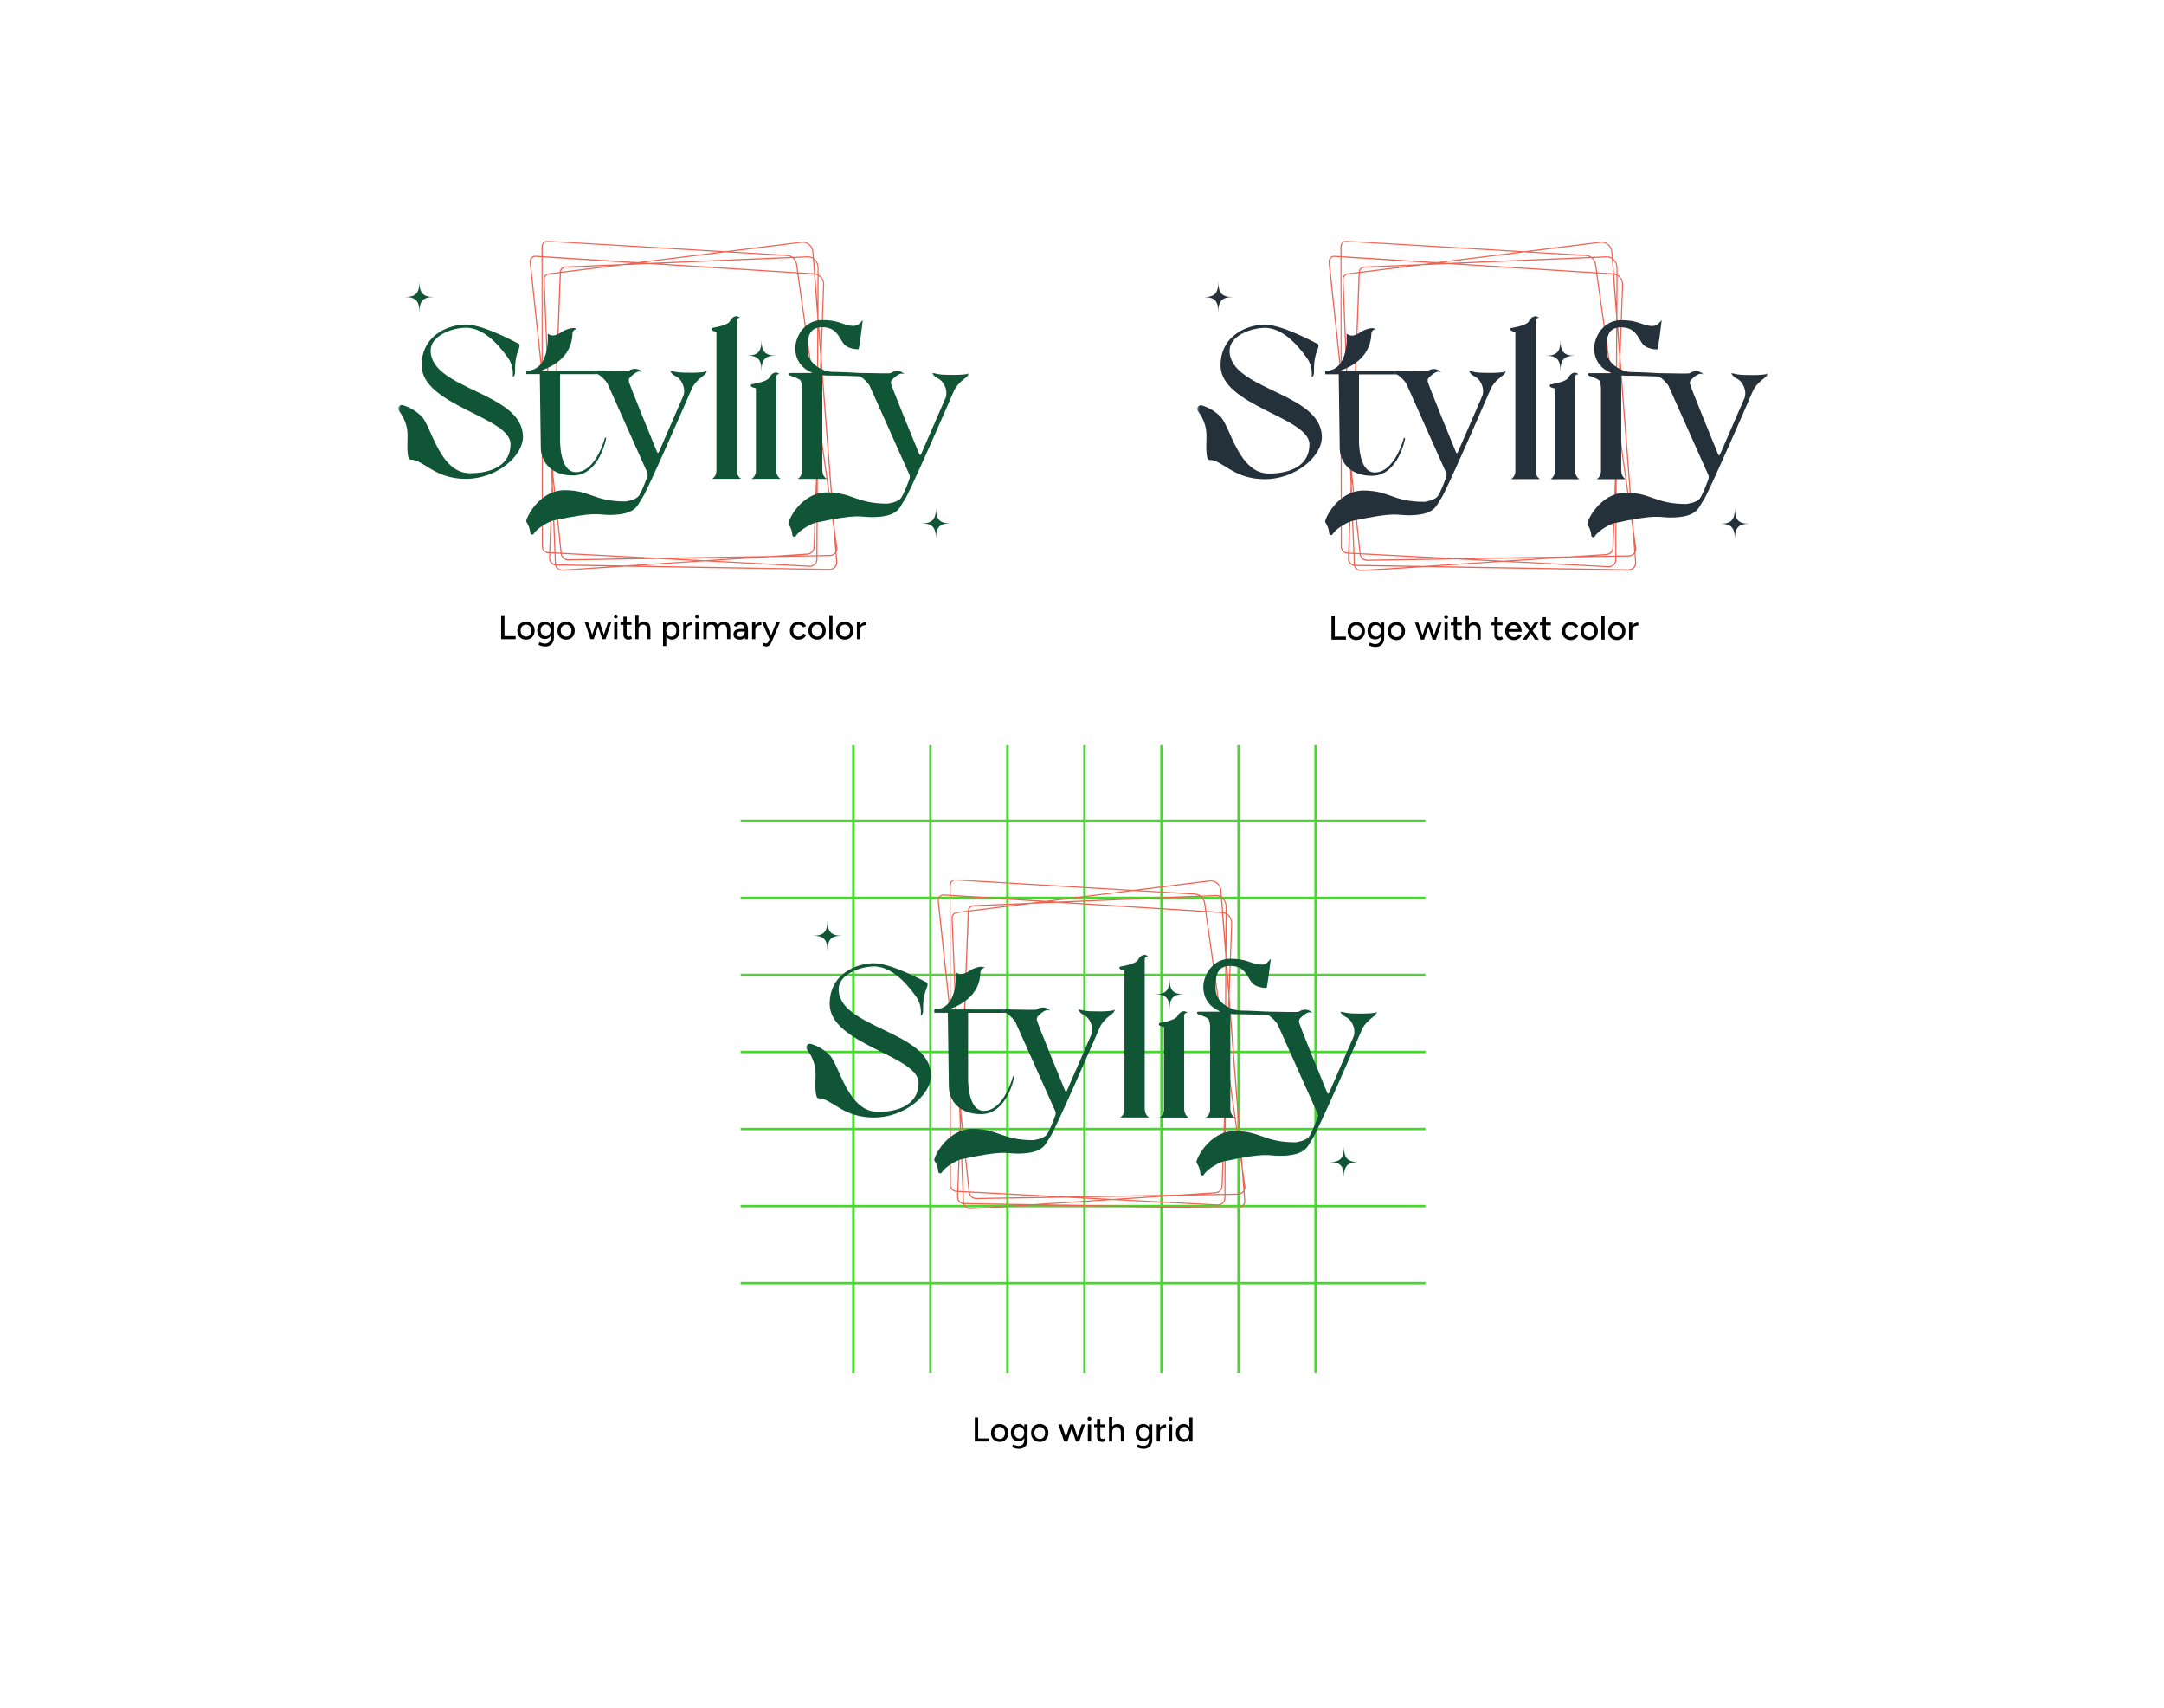 <svg width="883" height="697" viewBox="0 0 883 697" fill="none" xmlns="http://www.w3.org/2000/svg">
<rect width="883" height="697" fill="white"/>
<g clip-path="url(#clip0_614_27225)">
<mask id="mask0_614_27225" style="mask-type:luminance" maskUnits="userSpaceOnUse" x="162" y="98" width="234" height="135">
<path d="M395.347 98.189H162.499V232.848H395.347V98.189Z" fill="white"/>
</mask>
<g mask="url(#mask0_614_27225)">
<path d="M229.375 232.848C228.648 232.848 227.932 232.571 227.389 232.086C226.962 231.692 226.662 231.207 226.523 230.676C225.888 230.571 225.287 230.249 224.837 229.775C224.294 229.196 224.005 228.457 224.029 227.683L224.098 225.73L223.74 225.707C222.285 225.625 221.095 224.401 221.095 222.957L221.026 153.032L216.13 107.098C216.049 106.324 216.291 105.573 216.799 105.041C217.273 104.544 217.908 104.302 218.578 104.348L220.968 104.498V100.685C220.968 99.968 221.245 99.287 221.742 98.813C222.204 98.374 222.804 98.154 223.428 98.2L295.974 102.499L326.993 98.616C328.159 98.466 329.314 98.801 330.227 99.552C331.209 100.35 331.831 101.575 331.936 102.915L332.12 105.388C332.282 105.504 332.444 105.642 332.594 105.781C333.507 106.671 334.038 107.942 334.026 109.282V112.067C335.435 112.876 336.371 114.494 336.301 116.343L335.228 145.81L340.62 215.919L341.682 223.396C341.775 224.031 341.648 224.689 341.336 225.256L341.648 229.289C341.717 230.12 341.405 230.965 340.816 231.589C340.216 232.224 339.384 232.583 338.529 232.583C338.519 232.583 338.496 232.583 338.484 232.583L254.978 231.195L229.549 232.86C229.491 232.86 229.422 232.86 229.364 232.86L229.375 232.848ZM227.008 230.711C227.135 231.103 227.378 231.45 227.689 231.739C228.186 232.189 228.856 232.431 229.526 232.386L249.365 231.091L226.996 230.722L227.008 230.711ZM260.579 230.803L338.496 232.097C339.257 232.121 339.973 231.797 340.493 231.242C340.989 230.711 341.255 229.994 341.198 229.289L340.932 225.81C340.343 226.469 339.512 226.85 338.634 226.862L333.564 226.943V228.215C333.564 229.046 333.218 229.82 332.594 230.399C331.97 230.988 331.139 231.3 330.284 231.253L287.522 229.012L260.567 230.779L260.579 230.803ZM291.436 228.78L330.319 230.814C331.035 230.849 331.751 230.583 332.282 230.087C332.802 229.59 333.102 228.931 333.102 228.226V226.955L314.452 227.267L291.436 228.769V228.78ZM226.892 230.249C226.892 230.249 226.939 230.249 226.962 230.249L254.978 230.711L283.63 228.839L268.443 228.041L231.951 228.642C231.951 228.642 231.916 228.642 231.904 228.642C230.346 228.642 229.006 227.486 228.786 225.961L226.708 225.857L226.869 230.04C226.869 230.109 226.869 230.179 226.892 230.249ZM224.548 225.742L224.479 227.683C224.456 228.33 224.698 228.954 225.16 229.451C225.507 229.808 225.946 230.063 226.431 230.179C226.431 230.132 226.431 230.098 226.431 230.052L226.269 225.834L224.571 225.742H224.548ZM275.107 227.926L287.522 228.572L305.028 227.429L275.107 227.926ZM229.248 225.984C229.468 227.232 230.6 228.18 231.893 228.18C231.904 228.18 231.928 228.18 231.939 228.18L261.768 227.683L229.248 225.984ZM229.191 225.522L268.443 227.579L314.428 226.816L329.453 225.834C330.805 225.742 331.89 224.632 331.936 223.314L333.252 187.122L333.333 167.962L325.307 111.536L265.013 107.734L254.204 108.185L228.879 111.351L225.772 193.408L229.191 225.522ZM333.206 201.255L332.397 223.326C332.34 224.886 331.058 226.192 329.488 226.296L323.852 226.666L333.113 226.516L333.218 201.266L333.206 201.255ZM333.726 187.122L333.564 226.493L338.623 226.411C339.384 226.4 340.123 226.054 340.62 225.463C340.712 225.36 340.794 225.245 340.863 225.129L340.158 215.942L334.2 174.018L333.726 187.134V187.122ZM226.685 225.395L228.729 225.498L225.657 196.598L225.599 198.007L226.685 225.383V225.395ZM224.56 225.28L226.223 225.372L225.368 203.936L224.56 225.28ZM221.465 157.377L221.534 222.957C221.534 224.158 222.527 225.186 223.74 225.245L224.098 225.268L225.126 198.031L224.733 188.093L221.465 157.389V157.377ZM341.151 222.991L341.233 224.008C341.243 223.823 341.243 223.626 341.221 223.441L341.163 223.002L341.151 222.991ZM334.28 171.418L339.604 208.847L335.066 149.855L334.28 171.418ZM225.183 188.058L225.414 190.23L228.394 111.42L223.867 111.986C222.897 112.114 222.192 112.992 222.239 114.055L225.183 188.058ZM221.453 153.009L224.456 181.182L221.788 114.078C221.742 112.784 222.608 111.686 223.821 111.536L228.417 110.958C228.521 109.721 229.456 108.774 230.646 108.728L254.146 107.745L257.761 107.295L221.396 104.995L221.442 153.021L221.453 153.009ZM333.772 171.106V172.989L333.818 171.441L333.772 171.094V171.106ZM333.784 167.928L333.911 168.852L334.754 145.799L333.911 134.878L333.784 167.928ZM325.769 111.559L333.333 164.785L333.472 129.193L332.144 111.963L325.758 111.559H325.769ZM218.428 104.787C217.931 104.787 217.481 104.984 217.134 105.342C216.719 105.781 216.522 106.393 216.591 107.029L221.026 148.641L220.98 104.949L218.555 104.799C218.555 104.799 218.474 104.799 218.439 104.799L218.428 104.787ZM333.968 129.17L334.939 141.731L335.862 116.297C335.92 114.725 335.193 113.35 334.038 112.587L333.968 129.181V129.17ZM332.652 112.021L333.529 123.496L333.576 112.321C333.287 112.183 332.975 112.079 332.652 112.021ZM332.617 111.547C332.951 111.605 333.275 111.698 333.587 111.825V109.259C333.599 108.046 333.125 106.89 332.305 106.093C332.27 106.058 332.235 106.024 332.202 105.989L332.629 111.547H332.617ZM325.734 111.097L332.155 111.501L331.705 105.619C331.047 105.192 330.296 104.984 329.5 105.018L323.979 105.249C324.671 105.943 325.145 106.89 325.295 107.965L325.746 111.097H325.734ZM269.425 107.549L325.272 111.074L324.845 108.034C324.683 106.902 324.129 105.931 323.321 105.284L269.425 107.549ZM248.661 108.416L230.704 109.167C229.791 109.201 229.052 109.929 228.925 110.889L248.661 108.416ZM260.256 107.422L259.747 107.491L260.66 107.457L260.256 107.433V107.422ZM262.704 107.11L265.048 107.26L322.651 104.845C322.189 104.614 321.68 104.464 321.138 104.429L296.009 102.938L262.704 107.11ZM221.43 104.51L260.244 106.96L293.504 102.8L223.417 98.651C222.908 98.628 222.435 98.801 222.065 99.148C221.661 99.529 221.43 100.096 221.43 100.685V104.521V104.51ZM329.65 104.556C330.354 104.556 331.035 104.729 331.659 105.065L331.497 102.938C331.404 101.713 330.85 100.639 329.961 99.899C329.141 99.229 328.113 98.928 327.074 99.067L298.516 102.649L321.173 103.99C322.027 104.036 322.812 104.336 323.471 104.822L329.476 104.568C329.533 104.568 329.603 104.568 329.661 104.568L329.65 104.556Z" fill="#EE6352"/>
<path d="M211.544 140.229C211.544 140.229 197.305 132.417 190.191 132.417C183.078 132.417 172.049 136.704 172.049 149.034C172.049 165.501 208.322 170.1 208.322 181.205C208.322 189.849 200.515 193.073 191.797 193.073C179.394 193.073 176.045 173.914 172.049 169.927C169.485 167.362 166.679 165.975 164.392 165.328C163.007 164.935 161.933 166.576 162.833 167.708C165.212 170.701 166.448 174.457 166.298 178.282C166.136 182.615 166.136 187.503 167.418 187.503C172.973 187.503 177.107 195.373 190.191 195.373C202.363 195.373 213.38 186.313 213.38 178.212C213.38 160.001 175.721 159.076 175.721 142.991C175.721 137.016 184.44 133.723 190.191 133.723C198.691 133.723 205.666 143.753 207.41 146.203C209.708 149.415 209.246 153.09 209.246 153.553C209.246 154.015 210.17 153.553 210.17 151.715C210.17 149.878 210.17 148.04 210.632 145.741C211.094 143.441 212.006 142.066 212.006 141.142C212.006 140.217 211.544 140.217 211.544 140.217V140.229Z" fill="#105535"/>
<path d="M247.355 178.826C247.355 178.826 244.595 193.987 233.809 193.987C230.263 193.987 227.63 193.097 225.702 191.895C222.584 189.965 220.736 186.522 220.678 182.859L220.262 152.629H214.754V151.254H215.008C224.489 150.999 223.554 137.098 223.473 136.15C223.473 136.127 223.496 136.116 223.519 136.127C223.738 136.22 224.916 137.456 227.145 136.566C229.443 135.642 228.981 135.191 231.741 134.267C234.086 133.481 235.102 134.036 235.356 134.22C235.379 134.243 235.356 134.267 235.333 134.278C234.917 134.29 234.594 134.44 234.34 134.625C233.855 134.995 233.601 135.584 233.578 136.196C233.277 145.915 224.916 149.867 220.516 151.277L245.98 151.3C245.334 151.3 244.722 151.288 244.144 151.288C244.04 151.288 243.544 151.392 243.463 151.462C243.151 151.704 242.643 152.12 242.77 152.213H243.22C243.486 152.351 243.752 152.502 244.006 152.663H228.531V178.618C228.531 178.618 227.988 192.635 234.963 192.635C243.301 192.635 246.904 178.386 246.904 178.386L247.366 178.849L247.355 178.826Z" fill="#105535"/>
<path d="M287.775 152.651C287.312 153.113 283.64 155.413 282.265 158.625C280.892 161.838 263.892 200.896 262.056 203.196C260.22 205.496 260.22 210.083 248.741 210.083C243.694 210.083 243.521 208.546 225.783 212.383C224.57 212.649 219.651 214.902 217.792 217.78C217.387 218.404 216.429 218.149 216.371 217.421C216.244 215.965 215.817 214.532 215.02 213.307C214.928 213.157 214.835 213.007 214.754 212.857C214.292 211.932 219.801 199.995 230.368 199.995C240.934 199.995 242.309 204.594 255.162 204.594C255.162 204.594 259.296 204.132 260.67 202.295C261.733 200.885 263.407 196.471 264.123 194.518C264.343 193.917 264.32 193.246 264.054 192.657L247.806 156.349C247.806 156.349 246.304 154.107 243.995 152.663C243.741 152.501 243.475 152.351 243.209 152.212H242.759C242.632 152.131 243.14 151.715 243.452 151.472C243.533 151.403 244.029 151.299 244.133 151.299C244.711 151.299 245.323 151.299 245.969 151.311C250.462 151.368 256.132 151.576 256.536 151.299C257.529 150.583 259.931 149.727 261.975 151.692C261.998 151.715 261.975 151.75 261.952 151.75C261.375 151.704 260.439 150.606 256.998 154.061C256.998 154.061 256.536 154.523 256.536 155.436C256.536 156.268 266.248 179.888 268.154 184.522C268.269 184.811 268.685 184.822 268.812 184.522L278.57 162.092C278.57 162.092 279.944 159.816 278.57 156.707C277.196 153.599 275.36 153.599 274.436 152.674C273.674 151.912 273.547 151.461 273.524 151.334C273.524 151.311 273.535 151.299 273.558 151.299C273.708 151.322 274.32 151.461 276.064 151.796C278.12 152.2 287.266 152.247 287.994 151.519C288.686 150.825 288.224 152.212 287.763 152.663L287.775 152.651Z" fill="#105535"/>
<path d="M245.98 151.288V152.64H244.006C243.752 152.478 243.486 152.328 243.22 152.189H242.77C242.643 152.108 243.151 151.692 243.463 151.449C243.544 151.38 244.04 151.276 244.144 151.276C244.722 151.276 245.334 151.276 245.98 151.288Z" fill="#105535"/>
<path d="M292.359 135.641C292.359 135.641 291.955 135.306 291.434 135.179C289.598 134.717 290.511 133.804 290.511 133.804C290.511 133.804 296.944 132.879 297.855 131.042C298.756 129.239 300.547 128.315 301.909 129.597C301.932 129.621 301.909 129.667 301.886 129.655C301.574 129.632 300.604 129.678 300.604 130.926V192.149H300.662C300.662 193.535 301.378 194.737 302.44 195.361H290.558C291.619 194.737 292.335 193.535 292.335 192.149V135.63L292.359 135.641Z" fill="#105535"/>
<path d="M306.656 195.373H318.538C317.477 194.749 316.761 193.547 316.761 192.16H316.702V153.911C316.702 152.42 318.077 152.651 318.077 152.651C316.702 151.276 314.866 152.189 313.943 154.026C313.019 155.864 306.598 156.788 306.598 156.788C306.598 156.788 305.675 157.713 307.522 158.163C307.938 158.267 308.227 158.371 308.446 158.464V192.16C308.446 193.547 307.73 194.749 306.668 195.373H306.656Z" fill="#105535"/>
<path d="M310.732 151.438C310.732 146.642 312.211 145.071 316.702 145.071C312.211 145.071 310.732 143.488 310.732 138.704C310.732 143.499 309.253 145.071 304.762 145.071C309.253 145.071 310.732 146.654 310.732 151.438Z" fill="#105535"/>
<path d="M381.904 219.905C381.904 215.11 383.381 213.539 387.874 213.539C383.381 213.539 381.904 211.955 381.904 207.171C381.904 211.967 380.425 213.539 375.934 213.539C380.425 213.539 381.904 215.122 381.904 219.905Z" fill="#105535"/>
<path d="M171.136 127.552C171.136 122.757 172.615 121.185 177.107 121.185C172.615 121.185 171.136 119.602 171.136 114.818C171.136 119.613 169.658 121.185 165.166 121.185C169.658 121.185 171.136 122.768 171.136 127.552Z" fill="#105535"/>
<path d="M329.522 142.956C329.522 138.403 329.557 133.515 335.527 133.515C341.497 133.515 342.41 137.941 344.246 140.24C346.082 142.54 349.904 142.482 350.286 142.505C350.667 142.54 352.052 130.591 352.052 130.591C350.678 131.967 350.216 133.353 347.006 132.891C343.795 132.429 341.948 130.591 335.527 130.591C328.17 130.591 324.51 137.479 324.51 142.078C324.51 147.428 327.743 150.675 331.693 152.189H322.674C321.299 152.189 322.293 153.218 322.293 153.218C322.293 153.218 324.972 154.026 326.346 154.951C326.9 155.321 327.155 156.569 327.27 157.944V192.172C327.27 193.559 326.554 194.76 325.491 195.384H337.374C336.311 194.76 335.595 193.559 335.595 192.172H335.538V153.114C336.151 153.183 336.774 153.218 337.374 153.218C343.345 153.218 351.152 153.564 351.152 153.564V152.189C351.152 152.189 342.882 151.727 339.673 151.727C336.001 151.727 329.533 148.514 329.533 142.956H329.522Z" fill="#105535"/>
<path d="M363.532 152.177C364.525 151.472 366.926 150.617 368.971 152.57C368.994 152.593 368.971 152.628 368.948 152.628C368.37 152.582 367.435 151.484 363.982 154.939C363.982 154.939 363.52 155.401 363.52 156.314C363.52 157.146 373.232 180.766 375.138 185.4C375.253 185.689 375.669 185.7 375.796 185.4L385.554 162.97C385.554 162.97 386.928 160.694 385.554 157.585C384.179 154.477 382.343 154.477 381.42 153.552C380.657 152.79 380.531 152.35 380.507 152.212C380.507 152.189 380.519 152.177 380.542 152.177C380.692 152.212 381.305 152.339 383.048 152.686C385.104 153.09 394.25 153.125 394.966 152.408C395.659 151.715 395.197 153.102 394.735 153.552C394.273 154.003 390.601 156.314 389.226 159.527C387.852 162.739 370.853 201.798 369.017 204.097C367.18 206.397 367.18 210.984 355.702 210.984C350.655 210.984 350.482 209.448 332.744 213.284C331.531 213.55 326.611 215.804 324.752 218.681C324.348 219.305 323.39 219.051 323.331 218.31C323.205 216.855 322.777 215.422 321.993 214.197C321.899 214.047 321.807 213.896 321.727 213.746C321.265 212.822 326.773 200.885 337.34 200.885C347.906 200.885 349.281 205.484 362.134 205.484C362.134 205.484 366.269 205.022 367.642 203.184C368.705 201.774 370.38 197.36 371.096 195.407C371.316 194.806 371.292 194.136 371.027 193.547L354.778 157.239C354.778 157.239 352.93 154.488 350.181 153.102H349.732C349.605 153.021 350.112 152.605 350.424 152.362C350.505 152.293 351.002 152.189 351.106 152.189C355.702 152.189 363.046 152.512 363.508 152.189L363.532 152.177Z" fill="#105535"/>
</g>
<path d="M204.491 260.79V251.01H205.86V260.79H204.491ZM205.539 260.79V259.532H210.401V260.79H205.539ZM214.654 260.957C213.955 260.957 213.341 260.804 212.81 260.496C212.279 260.18 211.86 259.747 211.552 259.197C211.254 258.648 211.105 258.014 211.105 257.297C211.105 256.58 211.254 255.947 211.552 255.397C211.85 254.848 212.265 254.419 212.796 254.112C213.327 253.795 213.937 253.637 214.626 253.637C215.315 253.637 215.925 253.795 216.456 254.112C216.987 254.419 217.401 254.848 217.7 255.397C217.998 255.947 218.147 256.58 218.147 257.297C218.147 258.014 217.998 258.648 217.7 259.197C217.401 259.747 216.987 260.18 216.456 260.496C215.935 260.804 215.334 260.957 214.654 260.957ZM214.654 259.742C215.073 259.742 215.446 259.64 215.772 259.435C216.098 259.22 216.349 258.932 216.526 258.568C216.712 258.205 216.805 257.781 216.805 257.297C216.805 256.813 216.712 256.389 216.526 256.026C216.349 255.662 216.093 255.378 215.758 255.174C215.422 254.959 215.045 254.852 214.626 254.852C214.197 254.852 213.82 254.959 213.494 255.174C213.168 255.378 212.912 255.662 212.726 256.026C212.54 256.389 212.446 256.813 212.446 257.297C212.446 257.781 212.54 258.205 212.726 258.568C212.912 258.932 213.173 259.22 213.508 259.435C213.844 259.64 214.225 259.742 214.654 259.742ZM222.493 263.766C222.027 263.766 221.603 263.719 221.221 263.626C220.839 263.542 220.518 263.444 220.257 263.333C219.996 263.221 219.801 263.123 219.67 263.039L220.173 261.963C220.295 262.038 220.467 262.122 220.69 262.215C220.914 262.317 221.175 262.401 221.473 262.466C221.771 262.541 222.101 262.578 222.465 262.578C222.893 262.578 223.275 262.49 223.61 262.313C223.946 262.145 224.206 261.88 224.393 261.516C224.588 261.153 224.686 260.687 224.686 260.119V253.804H226.013V260.091C226.013 260.892 225.86 261.563 225.552 262.103C225.254 262.653 224.84 263.067 224.309 263.346C223.787 263.626 223.182 263.766 222.493 263.766ZM222.367 260.692C221.734 260.692 221.179 260.548 220.704 260.259C220.239 259.961 219.871 259.551 219.601 259.029C219.34 258.499 219.209 257.889 219.209 257.199C219.209 256.482 219.34 255.858 219.601 255.327C219.871 254.796 220.239 254.382 220.704 254.084C221.179 253.786 221.734 253.637 222.367 253.637C222.944 253.637 223.447 253.786 223.876 254.084C224.313 254.382 224.649 254.801 224.882 255.341C225.124 255.872 225.245 256.496 225.245 257.213C225.245 257.902 225.124 258.513 224.882 259.043C224.649 259.565 224.313 259.97 223.876 260.259C223.447 260.548 222.944 260.692 222.367 260.692ZM222.702 259.574C223.093 259.574 223.433 259.472 223.722 259.267C224.011 259.053 224.239 258.769 224.407 258.415C224.574 258.052 224.658 257.637 224.658 257.171C224.658 256.706 224.574 256.296 224.407 255.942C224.239 255.588 224.006 255.313 223.708 255.118C223.419 254.913 223.079 254.81 222.688 254.81C222.278 254.81 221.915 254.913 221.598 255.118C221.291 255.313 221.049 255.588 220.872 255.942C220.695 256.296 220.607 256.706 220.607 257.171C220.607 257.637 220.695 258.052 220.872 258.415C221.058 258.769 221.305 259.053 221.612 259.267C221.929 259.472 222.292 259.574 222.702 259.574ZM231.012 260.957C230.314 260.957 229.699 260.804 229.168 260.496C228.637 260.18 228.218 259.747 227.911 259.197C227.613 258.648 227.464 258.014 227.464 257.297C227.464 256.58 227.613 255.947 227.911 255.397C228.209 254.848 228.623 254.419 229.154 254.112C229.685 253.795 230.295 253.637 230.984 253.637C231.674 253.637 232.284 253.795 232.815 254.112C233.345 254.419 233.76 254.848 234.058 255.397C234.356 255.947 234.505 256.58 234.505 257.297C234.505 258.014 234.356 258.648 234.058 259.197C233.76 259.747 233.345 260.18 232.815 260.496C232.293 260.804 231.692 260.957 231.012 260.957ZM231.012 259.742C231.431 259.742 231.804 259.64 232.13 259.435C232.456 259.22 232.707 258.932 232.884 258.568C233.071 258.205 233.164 257.781 233.164 257.297C233.164 256.813 233.071 256.389 232.884 256.026C232.707 255.662 232.451 255.378 232.116 255.174C231.781 254.959 231.403 254.852 230.984 254.852C230.556 254.852 230.179 254.959 229.853 255.174C229.527 255.378 229.271 255.662 229.084 256.026C228.898 256.389 228.805 256.813 228.805 257.297C228.805 257.781 228.898 258.205 229.084 258.568C229.271 258.932 229.531 259.22 229.867 259.435C230.202 259.64 230.584 259.742 231.012 259.742ZM245.769 260.79L248.13 253.804H249.457L247.082 260.79H245.769ZM241.06 260.79L243.38 253.804H244.581L242.29 260.79H241.06ZM240.963 260.79L238.588 253.804H239.929L242.234 260.79H240.963ZM245.769 260.79L243.477 253.804H244.693L246.998 260.79H245.769ZM250.601 260.79L250.628 253.804H251.942L251.928 260.79H250.601ZM251.271 252.323C251.057 252.323 250.871 252.244 250.712 252.086C250.554 251.918 250.475 251.727 250.475 251.513C250.475 251.29 250.554 251.103 250.712 250.954C250.871 250.796 251.057 250.717 251.271 250.717C251.495 250.717 251.681 250.796 251.83 250.954C251.988 251.103 252.067 251.29 252.067 251.513C252.067 251.727 251.988 251.918 251.83 252.086C251.681 252.244 251.495 252.323 251.271 252.323ZM256.569 260.957C255.871 260.957 255.331 260.78 254.949 260.427C254.567 260.063 254.376 259.546 254.376 258.876V251.625H255.703V258.68C255.703 259.025 255.787 259.29 255.955 259.477C256.132 259.654 256.383 259.742 256.709 259.742C256.802 259.742 256.905 259.723 257.016 259.686C257.128 259.649 257.263 259.574 257.422 259.463L257.925 260.496C257.682 260.655 257.45 260.771 257.226 260.846C257.012 260.92 256.793 260.957 256.569 260.957ZM253.188 254.95V253.804H257.687V254.95H253.188ZM259.249 260.79L259.235 250.857H260.562V260.79H259.249ZM264.083 260.79V257.213L265.396 256.794V260.79H264.083ZM264.083 257.213C264.083 256.58 264.008 256.1 263.859 255.774C263.71 255.439 263.505 255.206 263.245 255.076C262.993 254.945 262.704 254.875 262.378 254.866C261.801 254.866 261.354 255.066 261.037 255.467C260.72 255.867 260.562 256.431 260.562 257.157H260.003C260.003 256.422 260.11 255.793 260.325 255.271C260.539 254.74 260.846 254.335 261.247 254.056C261.657 253.776 262.141 253.637 262.7 253.637C263.547 253.637 264.209 253.897 264.684 254.419C265.168 254.931 265.405 255.723 265.396 256.794L264.083 257.213ZM270.547 263.584V253.804H271.79L271.874 255.09V263.584H270.547ZM274.165 260.957C273.579 260.957 273.066 260.804 272.629 260.496C272.2 260.189 271.869 259.761 271.637 259.211C271.404 258.662 271.287 258.024 271.287 257.297C271.287 256.561 271.404 255.923 271.637 255.383C271.869 254.834 272.2 254.405 272.629 254.098C273.066 253.79 273.579 253.637 274.165 253.637C274.789 253.637 275.339 253.79 275.814 254.098C276.289 254.405 276.657 254.834 276.918 255.383C277.188 255.923 277.323 256.561 277.323 257.297C277.323 258.024 277.188 258.662 276.918 259.211C276.657 259.761 276.289 260.189 275.814 260.496C275.339 260.804 274.789 260.957 274.165 260.957ZM273.844 259.756C274.263 259.756 274.631 259.654 274.948 259.449C275.264 259.234 275.511 258.946 275.688 258.582C275.874 258.21 275.968 257.781 275.968 257.297C275.968 256.813 275.879 256.389 275.702 256.026C275.525 255.653 275.278 255.364 274.962 255.16C274.645 254.945 274.277 254.838 273.858 254.838C273.476 254.838 273.131 254.945 272.824 255.16C272.526 255.364 272.293 255.653 272.126 256.026C271.958 256.398 271.874 256.822 271.874 257.297C271.874 257.781 271.958 258.21 272.126 258.582C272.293 258.946 272.526 259.234 272.824 259.449C273.122 259.654 273.462 259.756 273.844 259.756ZM279.583 257.032C279.583 256.277 279.728 255.662 280.016 255.187C280.305 254.712 280.678 254.359 281.134 254.126C281.59 253.893 282.07 253.776 282.573 253.776V255.034C282.154 255.034 281.753 255.099 281.371 255.229C280.999 255.35 280.691 255.555 280.449 255.844C280.216 256.124 280.1 256.505 280.1 256.99L279.583 257.032ZM278.773 260.79V253.804H280.1V260.79H278.773ZM283.727 260.79L283.755 253.804H285.068L285.054 260.79H283.727ZM284.397 252.323C284.183 252.323 283.997 252.244 283.838 252.086C283.68 251.918 283.601 251.727 283.601 251.513C283.601 251.29 283.68 251.103 283.838 250.954C283.997 250.796 284.183 250.717 284.397 250.717C284.621 250.717 284.807 250.796 284.956 250.954C285.114 251.103 285.194 251.29 285.194 251.513C285.194 251.727 285.114 251.918 284.956 252.086C284.807 252.244 284.621 252.323 284.397 252.323ZM286.999 260.79V253.804H288.243L288.327 255.09V260.79H286.999ZM291.833 260.79V257.213L293.161 256.794V260.79H291.833ZM296.667 260.79V257.213L297.98 256.794V260.79H296.667ZM291.833 257.213C291.833 256.58 291.759 256.1 291.61 255.774C291.47 255.439 291.27 255.206 291.009 255.076C290.758 254.945 290.464 254.875 290.129 254.866C289.561 254.866 289.118 255.066 288.802 255.467C288.485 255.867 288.327 256.431 288.327 257.157H287.754C287.754 256.422 287.861 255.793 288.075 255.271C288.289 254.74 288.597 254.335 288.997 254.056C289.407 253.776 289.896 253.637 290.464 253.637C291.302 253.637 291.959 253.897 292.434 254.419C292.918 254.931 293.161 255.723 293.161 256.794L291.833 257.213ZM296.667 257.213C296.667 256.58 296.593 256.1 296.444 255.774C296.295 255.439 296.094 255.206 295.843 255.076C295.591 254.945 295.298 254.875 294.963 254.866C294.395 254.866 293.952 255.066 293.636 255.467C293.319 255.867 293.161 256.431 293.161 257.157H292.588C292.588 256.422 292.695 255.793 292.909 255.271C293.123 254.74 293.431 254.335 293.831 254.056C294.241 253.776 294.73 253.637 295.298 253.637C296.136 253.637 296.793 253.897 297.268 254.419C297.752 254.931 297.99 255.723 297.98 256.794L296.667 257.213ZM303.95 260.79L303.88 259.574V257.143C303.88 256.631 303.819 256.207 303.698 255.872C303.586 255.527 303.409 255.267 303.167 255.09C302.934 254.913 302.622 254.824 302.231 254.824C301.868 254.824 301.547 254.899 301.267 255.048C300.997 255.197 300.773 255.43 300.597 255.746L299.395 255.299C299.563 254.983 299.777 254.698 300.038 254.447C300.298 254.196 300.61 254 300.974 253.86C301.346 253.711 301.775 253.637 302.259 253.637C302.911 253.637 303.456 253.762 303.894 254.014C304.341 254.265 304.671 254.643 304.886 255.146C305.109 255.639 305.216 256.254 305.207 256.99L305.193 260.79H303.95ZM301.91 260.957C301.081 260.957 300.434 260.771 299.968 260.399C299.511 260.017 299.283 259.491 299.283 258.82C299.283 258.103 299.521 257.558 299.996 257.185C300.48 256.803 301.151 256.613 302.008 256.613H303.95V257.66H302.371C301.728 257.66 301.276 257.763 301.016 257.968C300.755 258.163 300.624 258.438 300.624 258.792C300.624 259.118 300.746 259.374 300.988 259.56C301.239 259.737 301.584 259.826 302.022 259.826C302.403 259.826 302.729 259.737 303 259.56C303.279 259.383 303.493 259.151 303.642 258.862C303.801 258.564 303.88 258.233 303.88 257.87H304.508C304.508 258.82 304.289 259.574 303.852 260.133C303.414 260.683 302.767 260.957 301.91 260.957ZM307.688 257.032C307.688 256.277 307.832 255.662 308.121 255.187C308.41 254.712 308.782 254.359 309.239 254.126C309.695 253.893 310.175 253.776 310.678 253.776V255.034C310.259 255.034 309.858 255.099 309.476 255.229C309.104 255.35 308.796 255.555 308.554 255.844C308.321 256.124 308.205 256.505 308.205 256.99L307.688 257.032ZM306.878 260.79V253.804H308.205V260.79H306.878ZM312.601 263.752C312.396 263.752 312.168 263.714 311.916 263.64C311.674 263.565 311.423 263.468 311.162 263.346L311.651 262.257C311.856 262.35 312.033 262.42 312.182 262.466C312.34 262.513 312.466 262.536 312.559 262.536C312.792 262.536 312.988 262.471 313.146 262.341C313.314 262.21 313.449 262.029 313.551 261.796L314.361 259.882L316.848 253.804H318.273L314.962 261.656C314.785 262.084 314.599 262.457 314.403 262.774C314.208 263.09 313.966 263.333 313.677 263.5C313.397 263.668 313.039 263.752 312.601 263.752ZM313.998 260.79L310.938 253.804H312.35L314.878 259.868L315.283 260.79H313.998ZM325.89 260.957C325.191 260.957 324.572 260.804 324.032 260.496C323.491 260.18 323.068 259.747 322.76 259.197C322.462 258.648 322.313 258.014 322.313 257.297C322.313 256.58 322.462 255.947 322.76 255.397C323.068 254.848 323.487 254.419 324.018 254.112C324.558 253.795 325.172 253.637 325.862 253.637C326.542 253.637 327.152 253.795 327.692 254.112C328.241 254.428 328.651 254.88 328.921 255.467L327.72 255.97C327.543 255.625 327.287 255.355 326.951 255.16C326.625 254.964 326.248 254.866 325.82 254.866C325.401 254.866 325.028 254.969 324.702 255.174C324.376 255.378 324.12 255.667 323.934 256.04C323.747 256.403 323.654 256.822 323.654 257.297C323.654 257.772 323.747 258.191 323.934 258.554C324.12 258.918 324.381 259.206 324.716 259.421C325.051 259.626 325.429 259.728 325.848 259.728C326.276 259.728 326.658 259.621 326.993 259.407C327.329 259.183 327.58 258.885 327.748 258.513L328.963 259.002C328.693 259.616 328.283 260.096 327.734 260.441C327.194 260.785 326.579 260.957 325.89 260.957ZM333.434 260.957C332.735 260.957 332.121 260.804 331.59 260.496C331.059 260.18 330.64 259.747 330.332 259.197C330.034 258.648 329.885 258.014 329.885 257.297C329.885 256.58 330.034 255.947 330.332 255.397C330.63 254.848 331.045 254.419 331.576 254.112C332.107 253.795 332.717 253.637 333.406 253.637C334.095 253.637 334.705 253.795 335.236 254.112C335.767 254.419 336.182 254.848 336.48 255.397C336.778 255.947 336.927 256.58 336.927 257.297C336.927 258.014 336.778 258.648 336.48 259.197C336.182 259.747 335.767 260.18 335.236 260.496C334.715 260.804 334.114 260.957 333.434 260.957ZM333.434 259.742C333.853 259.742 334.226 259.64 334.552 259.435C334.878 259.22 335.129 258.932 335.306 258.568C335.492 258.205 335.585 257.781 335.585 257.297C335.585 256.813 335.492 256.389 335.306 256.026C335.129 255.662 334.873 255.378 334.538 255.174C334.202 254.959 333.825 254.852 333.406 254.852C332.978 254.852 332.6 254.959 332.274 255.174C331.948 255.378 331.692 255.662 331.506 256.026C331.32 256.389 331.227 256.813 331.227 257.297C331.227 257.781 331.32 258.205 331.506 258.568C331.692 258.932 331.953 259.22 332.288 259.435C332.624 259.64 333.006 259.742 333.434 259.742ZM338.381 260.79V251.01H339.708V260.79H338.381ZM344.703 260.957C344.004 260.957 343.389 260.804 342.858 260.496C342.328 260.18 341.908 259.747 341.601 259.197C341.303 258.648 341.154 258.014 341.154 257.297C341.154 256.58 341.303 255.947 341.601 255.397C341.899 254.848 342.314 254.419 342.845 254.112C343.375 253.795 343.985 253.637 344.675 253.637C345.364 253.637 345.974 253.795 346.505 254.112C347.036 254.419 347.45 254.848 347.748 255.397C348.046 255.947 348.195 256.58 348.195 257.297C348.195 258.014 348.046 258.648 347.748 259.197C347.45 259.747 347.036 260.18 346.505 260.496C345.983 260.804 345.383 260.957 344.703 260.957ZM344.703 259.742C345.122 259.742 345.494 259.64 345.82 259.435C346.146 259.22 346.398 258.932 346.575 258.568C346.761 258.205 346.854 257.781 346.854 257.297C346.854 256.813 346.761 256.389 346.575 256.026C346.398 255.662 346.142 255.378 345.806 255.174C345.471 254.959 345.094 254.852 344.675 254.852C344.246 254.852 343.869 254.959 343.543 255.174C343.217 255.378 342.961 255.662 342.775 256.026C342.588 256.389 342.495 256.813 342.495 257.297C342.495 257.781 342.588 258.205 342.775 258.568C342.961 258.932 343.222 259.22 343.557 259.435C343.892 259.64 344.274 259.742 344.703 259.742ZM350.46 257.032C350.46 256.277 350.604 255.662 350.893 255.187C351.182 254.712 351.554 254.359 352.011 254.126C352.467 253.893 352.947 253.776 353.45 253.776V255.034C353.03 255.034 352.63 255.099 352.248 255.229C351.876 255.35 351.568 255.555 351.326 255.844C351.093 256.124 350.977 256.505 350.977 256.99L350.46 257.032ZM349.649 260.79V253.804H350.977V260.79H349.649Z" fill="black"/>
<mask id="mask1_614_27225" style="mask-type:luminance" maskUnits="userSpaceOnUse" x="488" y="98" width="234" height="136">
<path d="M721.335 98.189H488.486V233.032H721.335V98.189Z" fill="white"/>
</mask>
<g mask="url(#mask1_614_27225)">
<path d="M555.364 233.032C554.637 233.032 553.921 232.755 553.377 232.268C552.95 231.875 552.651 231.389 552.512 230.857C551.876 230.753 551.276 230.429 550.825 229.954C550.282 229.375 549.994 228.635 550.017 227.86L550.086 225.905L549.728 225.881C548.273 225.8 547.084 224.574 547.084 223.127L547.014 153.108L542.118 107.111C542.037 106.335 542.279 105.583 542.788 105.051C543.261 104.553 543.897 104.31 544.566 104.356L546.956 104.507V100.688C546.956 99.971 547.233 99.288 547.73 98.814C548.193 98.374 548.793 98.154 549.416 98.2L621.962 102.505L652.981 98.617C654.148 98.466 655.303 98.802 656.216 99.554C657.197 100.353 657.82 101.579 657.925 102.922L658.109 105.398C658.27 105.514 658.432 105.652 658.583 105.791C659.495 106.682 660.026 107.955 660.015 109.298V112.086C661.423 112.896 662.359 114.516 662.289 116.368L661.216 145.875L666.609 216.08L667.671 223.567C667.764 224.203 667.637 224.863 667.325 225.43L667.637 229.468C667.705 230.301 667.393 231.146 666.804 231.771C666.205 232.407 665.372 232.766 664.518 232.766C664.507 232.766 664.484 232.766 664.472 232.766L580.966 231.378L555.537 233.044C555.48 233.044 555.41 233.044 555.353 233.044L555.364 233.032ZM552.996 230.891C553.123 231.285 553.367 231.632 553.677 231.922C554.175 232.373 554.844 232.615 555.515 232.57L575.354 231.273L552.985 230.903L552.996 230.891ZM586.567 230.984L664.484 232.28C665.245 232.303 665.961 231.98 666.482 231.424C666.978 230.891 667.243 230.174 667.186 229.468L666.921 225.985C666.332 226.645 665.5 227.027 664.623 227.039L659.552 227.119V228.392C659.552 229.225 659.207 230.001 658.583 230.579C657.958 231.169 657.127 231.481 656.273 231.435L613.51 229.19L586.556 230.961L586.567 230.984ZM617.424 228.959L656.308 230.996C657.024 231.031 657.74 230.764 658.271 230.267C658.791 229.769 659.09 229.11 659.09 228.403V227.131L640.44 227.443L617.424 228.948V228.959ZM552.881 230.429C552.881 230.429 552.928 230.429 552.95 230.429L580.966 230.891L609.618 229.017L594.432 228.218L557.94 228.82C557.94 228.82 557.905 228.82 557.893 228.82C556.334 228.82 554.994 227.663 554.775 226.135L552.696 226.032L552.858 230.221C552.858 230.289 552.858 230.359 552.881 230.429ZM550.536 225.915L550.468 227.86C550.444 228.508 550.686 229.133 551.149 229.63C551.496 229.989 551.935 230.244 552.419 230.359C552.419 230.313 552.419 230.279 552.419 230.232L552.257 226.008L550.56 225.915H550.536ZM601.095 228.103L613.51 228.751L631.017 227.606L601.095 228.103ZM555.236 226.159C555.456 227.409 556.588 228.358 557.881 228.358C557.893 228.358 557.916 228.358 557.928 228.358L587.757 227.86L555.236 226.159ZM555.179 225.696L594.432 227.756L640.417 226.992L655.441 226.008C656.793 225.915 657.878 224.805 657.925 223.485L659.24 187.244L659.322 168.058L651.296 111.554L591.002 107.747L580.193 108.198L554.867 111.369L551.761 193.539L555.179 225.696ZM659.195 201.396L658.386 223.497C658.329 225.06 657.047 226.367 655.476 226.472L649.84 226.842L659.102 226.691L659.207 201.407L659.195 201.396ZM659.714 187.244L659.552 226.668L664.611 226.587C665.372 226.575 666.112 226.228 666.609 225.638C666.701 225.533 666.782 225.418 666.851 225.303L666.147 216.103L660.188 174.122L659.714 187.255V187.244ZM552.673 225.568L554.717 225.673L551.646 196.732L551.588 198.144L552.673 225.557V225.568ZM550.548 225.453L552.212 225.545L551.357 204.08L550.548 225.453ZM547.453 157.458L547.522 223.127C547.522 224.331 548.515 225.36 549.728 225.418L550.086 225.441L551.114 198.167L550.721 188.216L547.453 157.47V157.458ZM667.14 223.162L667.221 224.181C667.232 223.995 667.232 223.799 667.21 223.614L667.151 223.173L667.14 223.162ZM660.268 171.518L665.592 208.998L661.054 149.925L660.268 171.518ZM551.172 188.181L551.402 190.356L554.382 111.438L549.855 112.005C548.885 112.133 548.181 113.012 548.228 114.077L551.172 188.181ZM547.442 153.084L550.444 181.296L547.777 114.1C547.73 112.804 548.597 111.704 549.809 111.554L554.405 110.975C554.51 109.737 555.445 108.788 556.635 108.742L580.135 107.759L583.75 107.307L547.384 105.004L547.43 153.096L547.442 153.084ZM659.761 171.205V173.092L659.806 171.541L659.761 171.194V171.205ZM659.772 168.023L659.899 168.949L660.742 145.864L659.899 134.929L659.772 168.023ZM651.758 111.577L659.322 164.876L659.46 129.235L658.132 111.982L651.746 111.577H651.758ZM544.416 104.796C543.92 104.796 543.469 104.993 543.122 105.352C542.707 105.791 542.511 106.405 542.58 107.041L547.014 148.71L546.968 104.958L544.543 104.808C544.543 104.808 544.462 104.808 544.428 104.808L544.416 104.796ZM659.956 129.212L660.927 141.791L661.851 116.321C661.909 114.748 661.181 113.371 660.026 112.607L659.956 129.224V129.212ZM658.641 112.04L659.517 123.531L659.564 112.341C659.275 112.202 658.963 112.098 658.641 112.04ZM658.606 111.566C658.94 111.623 659.264 111.716 659.576 111.843V109.274C659.587 108.059 659.113 106.902 658.294 106.104C658.259 106.069 658.224 106.034 658.19 106L658.617 111.566H658.606ZM651.723 111.114L658.144 111.519L657.693 105.629C657.035 105.201 656.284 104.993 655.488 105.028L649.967 105.259C650.66 105.953 651.134 106.902 651.284 107.978L651.734 111.114H651.723ZM595.413 107.562L651.261 111.091L650.833 108.048C650.672 106.914 650.117 105.942 649.309 105.294L595.413 107.562ZM574.65 108.43L556.692 109.182C555.78 109.217 555.041 109.946 554.914 110.906L574.65 108.43ZM586.244 107.435L585.736 107.504L586.649 107.469L586.244 107.446V107.435ZM588.692 107.122L591.037 107.273L648.64 104.854C648.178 104.623 647.669 104.472 647.126 104.437L621.997 102.945L588.692 107.122ZM547.418 104.518L586.232 106.972L619.492 102.806L549.405 98.652C548.897 98.629 548.423 98.802 548.054 99.149C547.65 99.531 547.418 100.098 547.418 100.688V104.53V104.518ZM655.638 104.565C656.343 104.565 657.024 104.738 657.648 105.074L657.486 102.945C657.393 101.718 656.839 100.642 655.949 99.901C655.129 99.23 654.101 98.929 653.063 99.068L624.504 102.655L647.161 103.998C648.016 104.044 648.801 104.345 649.46 104.831L655.465 104.576C655.522 104.576 655.592 104.576 655.65 104.576L655.638 104.565Z" fill="#EE6352"/>
<path d="M537.532 140.286C537.532 140.286 523.294 132.464 516.179 132.464C509.066 132.464 498.037 136.757 498.037 149.104C498.037 165.593 534.311 170.199 534.311 181.319C534.311 189.975 526.504 193.203 517.785 193.203C505.382 193.203 502.034 174.017 498.037 170.025C495.473 167.456 492.667 166.068 490.381 165.42C488.995 165.026 487.921 166.67 488.822 167.803C491.2 170.8 492.437 174.561 492.287 178.391C492.125 182.731 492.125 187.626 493.407 187.626C498.961 187.626 503.095 195.506 516.179 195.506C528.351 195.506 539.369 186.434 539.369 178.322C539.369 160.085 501.71 159.16 501.71 143.052C501.71 137.069 510.429 133.772 516.179 133.772C524.679 133.772 531.654 143.816 533.398 146.269C535.696 149.486 535.234 153.165 535.234 153.628C535.234 154.091 536.159 153.628 536.159 151.788C536.159 149.949 536.159 148.109 536.62 145.806C537.082 143.503 537.995 142.126 537.995 141.2C537.995 140.275 537.532 140.275 537.532 140.275V140.286Z" fill="#24313A"/>
<path d="M573.343 178.935C573.343 178.935 570.583 194.117 559.797 194.117C556.252 194.117 553.619 193.226 551.691 192.023C548.572 190.09 546.724 186.642 546.667 182.974L546.251 152.703H540.742V151.326H540.996C550.478 151.071 549.543 137.15 549.461 136.202C549.461 136.179 549.484 136.167 549.508 136.179C549.727 136.271 550.905 137.509 553.133 136.618C555.431 135.692 554.97 135.241 557.73 134.316C560.074 133.529 561.091 134.084 561.345 134.269C561.368 134.292 561.345 134.316 561.321 134.327C560.906 134.339 560.582 134.489 560.328 134.674C559.843 135.044 559.589 135.635 559.566 136.248C559.266 145.98 550.905 149.937 546.505 151.349L571.969 151.372C571.322 151.372 570.71 151.36 570.132 151.36C570.029 151.36 569.533 151.465 569.451 151.534C569.139 151.777 568.632 152.193 568.758 152.286H569.209C569.474 152.425 569.74 152.575 569.994 152.737H554.52V178.727C554.52 178.727 553.977 192.763 560.952 192.763C569.289 192.763 572.893 178.496 572.893 178.496L573.355 178.959L573.343 178.935Z" fill="#24313A"/>
<path d="M613.764 152.726C613.302 153.189 609.63 155.491 608.255 158.708C606.881 161.925 589.882 201.037 588.046 203.34C586.21 205.643 586.21 210.236 574.73 210.236C569.683 210.236 569.51 208.697 551.773 212.539C550.559 212.805 545.64 215.062 543.781 217.943C543.376 218.568 542.418 218.313 542.36 217.584C542.233 216.126 541.805 214.692 541.009 213.465C540.917 213.315 540.824 213.164 540.744 213.014C540.281 212.088 545.79 200.135 556.356 200.135C566.924 200.135 568.298 204.74 581.151 204.74C581.151 204.74 585.285 204.277 586.659 202.437C587.722 201.026 589.396 196.605 590.112 194.65C590.332 194.048 590.309 193.377 590.043 192.787L573.794 156.429C573.794 156.429 572.293 154.184 569.984 152.737C569.73 152.575 569.464 152.425 569.199 152.286H568.748C568.621 152.205 569.129 151.789 569.441 151.546C569.521 151.476 570.019 151.372 570.122 151.372C570.7 151.372 571.312 151.372 571.958 151.383C576.451 151.441 582.121 151.65 582.525 151.372C583.518 150.655 585.921 149.798 587.964 151.765C587.987 151.789 587.964 151.823 587.941 151.823C587.363 151.777 586.429 150.678 582.987 154.137C582.987 154.137 582.525 154.6 582.525 155.515C582.525 156.348 592.237 180 594.143 184.64C594.258 184.929 594.674 184.941 594.801 184.64L604.559 162.18C604.559 162.18 605.933 159.9 604.559 156.787C603.185 153.675 601.349 153.675 600.425 152.749C599.662 151.985 599.536 151.534 599.512 151.407C599.512 151.383 599.524 151.372 599.547 151.372C599.697 151.395 600.31 151.534 602.054 151.87C604.109 152.274 613.255 152.321 613.983 151.592C614.675 150.898 614.213 152.286 613.752 152.737L613.764 152.726Z" fill="#24313A"/>
<path d="M571.969 151.36V152.714H569.995C569.74 152.552 569.474 152.402 569.209 152.263H568.758C568.631 152.182 569.14 151.765 569.451 151.522C569.532 151.453 570.028 151.349 570.133 151.349C570.711 151.349 571.322 151.349 571.969 151.36Z" fill="#24313A"/>
<path d="M618.347 135.693C618.347 135.693 617.943 135.357 617.423 135.23C615.587 134.767 616.499 133.853 616.499 133.853C616.499 133.853 622.932 132.927 623.843 131.087C624.744 129.282 626.535 128.356 627.897 129.641C627.921 129.664 627.897 129.71 627.874 129.699C627.562 129.675 626.592 129.722 626.592 130.971V192.278H626.65C626.65 193.666 627.366 194.87 628.428 195.494H616.546C617.608 194.87 618.324 193.666 618.324 192.278V135.681L618.347 135.693Z" fill="#24313A"/>
<path d="M632.644 195.506H644.527C643.465 194.881 642.749 193.678 642.749 192.289H642.691V153.987C642.691 152.494 644.066 152.726 644.066 152.726C642.691 151.349 640.855 152.263 639.931 154.103C639.007 155.943 632.586 156.869 632.586 156.869C632.586 156.869 631.663 157.794 633.511 158.245C633.926 158.35 634.215 158.454 634.434 158.546V192.289C634.434 193.678 633.718 194.881 632.656 195.506H632.644Z" fill="#24313A"/>
<path d="M636.72 151.511C636.72 146.709 638.199 145.135 642.69 145.135C638.199 145.135 636.72 143.55 636.72 138.759C636.72 143.561 635.242 145.135 630.75 145.135C635.242 145.135 636.72 146.72 636.72 151.511Z" fill="#24313A"/>
<path d="M707.892 220.072C707.892 215.271 709.37 213.696 713.862 213.696C709.37 213.696 707.892 212.111 707.892 207.32C707.892 212.123 706.414 213.696 701.922 213.696C706.414 213.696 707.892 215.281 707.892 220.072Z" fill="#24313A"/>
<path d="M497.125 127.592C497.125 122.79 498.602 121.216 503.095 121.216C498.602 121.216 497.125 119.631 497.125 114.84C497.125 119.643 495.646 121.216 491.153 121.216C495.646 121.216 497.125 122.802 497.125 127.592Z" fill="#24313A"/>
<path d="M655.51 143.017C655.51 138.458 655.545 133.563 661.515 133.563C667.485 133.563 668.398 137.995 670.234 140.298C672.07 142.601 675.892 142.543 676.274 142.566C676.655 142.601 678.04 130.636 678.04 130.636C676.666 132.013 676.204 133.401 672.994 132.938C669.783 132.476 667.936 130.636 661.515 130.636C654.158 130.636 650.498 137.532 650.498 142.138C650.498 147.496 653.731 150.747 657.681 152.263H648.662C647.287 152.263 648.281 153.293 648.281 153.293C648.281 153.293 650.96 154.103 652.334 155.029C652.888 155.399 653.143 156.649 653.258 158.026V192.301C653.258 193.689 652.542 194.893 651.479 195.518H663.363C662.3 194.893 661.584 193.689 661.584 192.301H661.527V153.189C662.139 153.258 662.762 153.293 663.363 153.293C669.333 153.293 677.14 153.64 677.14 153.64V152.263C677.14 152.263 668.871 151.8 665.661 151.8C661.989 151.8 655.522 148.583 655.522 143.017H655.51Z" fill="#24313A"/>
<path d="M689.52 152.251C690.513 151.545 692.915 150.689 694.959 152.644C694.982 152.668 694.959 152.702 694.936 152.702C694.358 152.656 693.423 151.557 689.97 155.017C689.97 155.017 689.508 155.479 689.508 156.394C689.508 157.227 699.22 180.879 701.126 185.519C701.241 185.809 701.657 185.82 701.784 185.519L711.543 163.059C711.543 163.059 712.916 160.779 711.543 157.667C710.168 154.554 708.332 154.554 707.408 153.628C706.646 152.864 706.519 152.425 706.496 152.286C706.496 152.263 706.507 152.251 706.531 152.251C706.681 152.286 707.293 152.413 709.036 152.76C711.092 153.165 720.238 153.2 720.954 152.483C721.647 151.788 721.185 153.177 720.724 153.628C720.262 154.079 716.59 156.394 715.215 159.611C713.841 162.827 696.842 201.939 695.006 204.242C693.169 206.545 693.169 211.139 681.69 211.139C676.643 211.139 676.47 209.6 658.733 213.441C657.519 213.708 652.599 215.964 650.74 218.846C650.336 219.47 649.378 219.216 649.32 218.476C649.193 217.017 648.766 215.583 647.981 214.356C647.888 214.205 647.796 214.055 647.715 213.904C647.253 212.979 652.761 201.025 663.328 201.025C673.894 201.025 675.269 205.631 688.123 205.631C688.123 205.631 692.257 205.168 693.631 203.328C694.694 201.916 696.368 197.496 697.084 195.54C697.304 194.939 697.281 194.267 697.015 193.677L680.766 157.319C680.766 157.319 678.918 154.565 676.169 153.177H675.72C675.593 153.096 676.101 152.679 676.413 152.436C676.493 152.367 676.99 152.263 677.094 152.263C681.69 152.263 689.034 152.587 689.496 152.263L689.52 152.251Z" fill="#24313A"/>
</g>
<path d="M543.285 260.974V251.194H544.654V260.974H543.285ZM544.333 260.974V259.717H549.195V260.974H544.333ZM553.448 261.142C552.749 261.142 552.135 260.988 551.604 260.68C551.073 260.364 550.654 259.931 550.346 259.381C550.048 258.832 549.899 258.198 549.899 257.481C549.899 256.764 550.048 256.131 550.346 255.581C550.644 255.032 551.059 254.603 551.59 254.296C552.121 253.979 552.731 253.821 553.42 253.821C554.109 253.821 554.719 253.979 555.25 254.296C555.781 254.603 556.195 255.032 556.493 255.581C556.792 256.131 556.941 256.764 556.941 257.481C556.941 258.198 556.792 258.832 556.493 259.381C556.195 259.931 555.781 260.364 555.25 260.68C554.728 260.988 554.128 261.142 553.448 261.142ZM553.448 259.926C553.867 259.926 554.239 259.824 554.565 259.619C554.891 259.404 555.143 259.116 555.32 258.753C555.506 258.389 555.599 257.965 555.599 257.481C555.599 256.997 555.506 256.573 555.32 256.21C555.143 255.847 554.887 255.562 554.552 255.358C554.216 255.143 553.839 255.036 553.42 255.036C552.991 255.036 552.614 255.143 552.288 255.358C551.962 255.562 551.706 255.847 551.52 256.21C551.334 256.573 551.24 256.997 551.24 257.481C551.24 257.965 551.334 258.389 551.52 258.753C551.706 259.116 551.967 259.404 552.302 259.619C552.638 259.824 553.019 259.926 553.448 259.926ZM561.287 263.95C560.821 263.95 560.397 263.903 560.015 263.81C559.633 263.726 559.312 263.628 559.051 263.517C558.791 263.405 558.595 263.307 558.465 263.223L558.967 262.147C559.089 262.222 559.261 262.306 559.484 262.399C559.708 262.501 559.969 262.585 560.267 262.65C560.565 262.725 560.895 262.762 561.259 262.762C561.687 262.762 562.069 262.674 562.404 262.497C562.74 262.329 563 262.064 563.187 261.7C563.382 261.337 563.48 260.871 563.48 260.303V253.988H564.807V260.275C564.807 261.076 564.654 261.747 564.346 262.287C564.048 262.837 563.634 263.251 563.103 263.531C562.581 263.81 561.976 263.95 561.287 263.95ZM561.161 260.876C560.528 260.876 559.973 260.732 559.498 260.443C559.033 260.145 558.665 259.735 558.395 259.214C558.134 258.683 558.003 258.073 558.003 257.383C558.003 256.666 558.134 256.042 558.395 255.511C558.665 254.98 559.033 254.566 559.498 254.268C559.973 253.97 560.528 253.821 561.161 253.821C561.738 253.821 562.241 253.97 562.67 254.268C563.108 254.566 563.443 254.985 563.676 255.525C563.918 256.056 564.039 256.68 564.039 257.397C564.039 258.087 563.918 258.697 563.676 259.228C563.443 259.749 563.108 260.154 562.67 260.443C562.241 260.732 561.738 260.876 561.161 260.876ZM561.496 259.758C561.887 259.758 562.227 259.656 562.516 259.451C562.805 259.237 563.033 258.953 563.201 258.599C563.368 258.236 563.452 257.821 563.452 257.355C563.452 256.89 563.368 256.48 563.201 256.126C563.033 255.772 562.8 255.497 562.502 255.302C562.213 255.097 561.873 254.994 561.482 254.994C561.072 254.994 560.709 255.097 560.393 255.302C560.085 255.497 559.843 255.772 559.666 256.126C559.489 256.48 559.401 256.89 559.401 257.355C559.401 257.821 559.489 258.236 559.666 258.599C559.852 258.953 560.099 259.237 560.406 259.451C560.723 259.656 561.086 259.758 561.496 259.758ZM569.807 261.142C569.108 261.142 568.493 260.988 567.962 260.68C567.432 260.364 567.012 259.931 566.705 259.381C566.407 258.832 566.258 258.198 566.258 257.481C566.258 256.764 566.407 256.131 566.705 255.581C567.003 255.032 567.418 254.603 567.948 254.296C568.479 253.979 569.089 253.821 569.779 253.821C570.468 253.821 571.078 253.979 571.609 254.296C572.14 254.603 572.554 255.032 572.852 255.581C573.15 256.131 573.299 256.764 573.299 257.481C573.299 258.198 573.15 258.832 572.852 259.381C572.554 259.931 572.14 260.364 571.609 260.68C571.087 260.988 570.486 261.142 569.807 261.142ZM569.807 259.926C570.226 259.926 570.598 259.824 570.924 259.619C571.25 259.404 571.502 259.116 571.679 258.753C571.865 258.389 571.958 257.965 571.958 257.481C571.958 256.997 571.865 256.573 571.679 256.21C571.502 255.847 571.246 255.562 570.91 255.358C570.575 255.143 570.198 255.036 569.779 255.036C569.35 255.036 568.973 255.143 568.647 255.358C568.321 255.562 568.065 255.847 567.879 256.21C567.692 256.573 567.599 256.997 567.599 257.481C567.599 257.965 567.692 258.389 567.879 258.753C568.065 259.116 568.326 259.404 568.661 259.619C568.996 259.824 569.378 259.926 569.807 259.926ZM584.563 260.974L586.924 253.988H588.252L585.877 260.974H584.563ZM579.855 260.974L582.174 253.988H583.376L581.085 260.974H579.855ZM579.757 260.974L577.382 253.988H578.723L581.029 260.974H579.757ZM584.563 260.974L582.272 253.988H583.488L585.793 260.974H584.563ZM589.395 260.974L589.423 253.988H590.736L590.722 260.974H589.395ZM590.066 252.508C589.851 252.508 589.665 252.428 589.507 252.27C589.348 252.102 589.269 251.911 589.269 251.697C589.269 251.474 589.348 251.287 589.507 251.138C589.665 250.98 589.851 250.901 590.066 250.901C590.289 250.901 590.475 250.98 590.624 251.138C590.783 251.287 590.862 251.474 590.862 251.697C590.862 251.911 590.783 252.102 590.624 252.27C590.475 252.428 590.289 252.508 590.066 252.508ZM595.364 261.142C594.665 261.142 594.125 260.965 593.743 260.611C593.361 260.247 593.171 259.73 593.171 259.06V251.809H594.498V258.864C594.498 259.209 594.582 259.474 594.749 259.661C594.926 259.838 595.178 259.926 595.504 259.926C595.597 259.926 595.699 259.907 595.811 259.87C595.923 259.833 596.058 259.758 596.216 259.647L596.719 260.68C596.477 260.839 596.244 260.955 596.021 261.03C595.806 261.104 595.588 261.142 595.364 261.142ZM591.983 255.134V253.988H596.482V255.134H591.983ZM598.043 260.974L598.029 251.041H599.356V260.974H598.043ZM602.877 260.974V257.397L604.19 256.978V260.974H602.877ZM602.877 257.397C602.877 256.764 602.802 256.284 602.653 255.958C602.504 255.623 602.299 255.39 602.039 255.26C601.787 255.129 601.498 255.06 601.172 255.05C600.595 255.05 600.148 255.25 599.831 255.651C599.515 256.051 599.356 256.615 599.356 257.341H598.797C598.797 256.606 598.904 255.977 599.119 255.455C599.333 254.924 599.64 254.519 600.041 254.24C600.451 253.961 600.935 253.821 601.494 253.821C602.341 253.821 603.003 254.082 603.478 254.603C603.962 255.115 604.199 255.907 604.19 256.978L602.877 257.397ZM611.968 261.142C611.27 261.142 610.73 260.965 610.348 260.611C609.966 260.247 609.775 259.73 609.775 259.06V251.809H611.102V258.864C611.102 259.209 611.186 259.474 611.354 259.661C611.531 259.838 611.782 259.926 612.108 259.926C612.201 259.926 612.304 259.907 612.415 259.87C612.527 259.833 612.662 259.758 612.821 259.647L613.324 260.68C613.081 260.839 612.849 260.955 612.625 261.03C612.411 261.104 612.192 261.142 611.968 261.142ZM608.587 255.134V253.988H613.086V255.134H608.587ZM617.666 261.142C616.986 261.142 616.386 260.988 615.864 260.68C615.342 260.364 614.933 259.931 614.635 259.381C614.336 258.832 614.187 258.198 614.187 257.481C614.187 256.764 614.336 256.131 614.635 255.581C614.933 255.032 615.342 254.603 615.864 254.296C616.395 253.979 617 253.821 617.68 253.821C618.314 253.821 618.872 253.984 619.357 254.31C619.85 254.626 620.232 255.083 620.502 255.679C620.782 256.266 620.921 256.96 620.921 257.761H619.594C619.604 257.164 619.529 256.662 619.371 256.252C619.222 255.842 618.998 255.535 618.7 255.33C618.411 255.115 618.062 255.008 617.652 255.008C617.214 255.008 616.837 255.111 616.521 255.316C616.204 255.511 615.957 255.795 615.78 256.168C615.612 256.531 615.529 256.978 615.529 257.509C615.529 258.003 615.626 258.431 615.822 258.794C616.018 259.148 616.283 259.428 616.618 259.633C616.954 259.828 617.336 259.926 617.764 259.926C618.22 259.926 618.598 259.819 618.896 259.605C619.203 259.391 619.445 259.116 619.622 258.78L620.81 259.325C620.623 259.689 620.381 260.01 620.083 260.289C619.785 260.559 619.431 260.769 619.021 260.918C618.621 261.067 618.169 261.142 617.666 261.142ZM615.054 257.761L615.068 256.671H620.181V257.761H615.054ZM621.328 260.974L624.192 256.964L626.19 253.988H627.754L625.058 257.802L622.92 260.974H621.328ZM626.343 260.974L624.234 257.802L621.509 253.988H623.074L625.086 256.964L627.922 260.974H626.343ZM631.682 261.142C630.984 261.142 630.444 260.965 630.062 260.611C629.68 260.247 629.489 259.73 629.489 259.06V251.809H630.816V258.864C630.816 259.209 630.9 259.474 631.068 259.661C631.245 259.838 631.496 259.926 631.822 259.926C631.915 259.926 632.018 259.907 632.13 259.87C632.241 259.833 632.376 259.758 632.535 259.647L633.038 260.68C632.796 260.839 632.563 260.955 632.339 261.03C632.125 261.104 631.906 261.142 631.682 261.142ZM628.302 255.134V253.988H632.8V255.134H628.302ZM640.944 261.142C640.246 261.142 639.626 260.988 639.086 260.68C638.546 260.364 638.122 259.931 637.815 259.381C637.517 258.832 637.367 258.198 637.367 257.481C637.367 256.764 637.517 256.131 637.815 255.581C638.122 255.032 638.541 254.603 639.072 254.296C639.612 253.979 640.227 253.821 640.916 253.821C641.596 253.821 642.206 253.979 642.746 254.296C643.296 254.612 643.706 255.064 643.976 255.651L642.774 256.154C642.597 255.809 642.341 255.539 642.006 255.344C641.68 255.148 641.303 255.05 640.874 255.05C640.455 255.05 640.082 255.153 639.757 255.358C639.431 255.562 639.174 255.851 638.988 256.224C638.802 256.587 638.709 257.006 638.709 257.481C638.709 257.956 638.802 258.375 638.988 258.739C639.174 259.102 639.435 259.391 639.77 259.605C640.106 259.81 640.483 259.912 640.902 259.912C641.331 259.912 641.712 259.805 642.048 259.591C642.383 259.367 642.635 259.069 642.802 258.697L644.018 259.186C643.748 259.8 643.338 260.28 642.788 260.625C642.248 260.969 641.633 261.142 640.944 261.142ZM648.488 261.142C647.79 261.142 647.175 260.988 646.644 260.68C646.113 260.364 645.694 259.931 645.387 259.381C645.089 258.832 644.94 258.198 644.94 257.481C644.94 256.764 645.089 256.131 645.387 255.581C645.685 255.032 646.099 254.603 646.63 254.296C647.161 253.979 647.771 253.821 648.46 253.821C649.15 253.821 649.76 253.979 650.291 254.296C650.821 254.603 651.236 255.032 651.534 255.581C651.832 256.131 651.981 256.764 651.981 257.481C651.981 258.198 651.832 258.832 651.534 259.381C651.236 259.931 650.821 260.364 650.291 260.68C649.769 260.988 649.168 261.142 648.488 261.142ZM648.488 259.926C648.907 259.926 649.28 259.824 649.606 259.619C649.932 259.404 650.183 259.116 650.36 258.753C650.547 258.389 650.64 257.965 650.64 257.481C650.64 256.997 650.547 256.573 650.36 256.21C650.183 255.847 649.927 255.562 649.592 255.358C649.257 255.143 648.88 255.036 648.46 255.036C648.032 255.036 647.655 255.143 647.329 255.358C647.003 255.562 646.747 255.847 646.56 256.21C646.374 256.573 646.281 256.997 646.281 257.481C646.281 257.965 646.374 258.389 646.56 258.753C646.747 259.116 647.007 259.404 647.343 259.619C647.678 259.824 648.06 259.926 648.488 259.926ZM653.435 260.974V251.194H654.762V260.974H653.435ZM659.758 261.142C659.06 261.142 658.445 260.988 657.914 260.68C657.383 260.364 656.964 259.931 656.657 259.381C656.359 258.832 656.21 258.198 656.21 257.481C656.21 256.764 656.359 256.131 656.657 255.581C656.955 255.032 657.369 254.603 657.9 254.296C658.431 253.979 659.041 253.821 659.73 253.821C660.419 253.821 661.03 253.979 661.56 254.296C662.091 254.603 662.506 255.032 662.804 255.581C663.102 256.131 663.251 256.764 663.251 257.481C663.251 258.198 663.102 258.832 662.804 259.381C662.506 259.931 662.091 260.364 661.56 260.68C661.039 260.988 660.438 261.142 659.758 261.142ZM659.758 259.926C660.177 259.926 660.55 259.824 660.876 259.619C661.202 259.404 661.453 259.116 661.63 258.753C661.817 258.389 661.91 257.965 661.91 257.481C661.91 256.997 661.817 256.573 661.63 256.21C661.453 255.847 661.197 255.562 660.862 255.358C660.527 255.143 660.149 255.036 659.73 255.036C659.302 255.036 658.925 255.143 658.599 255.358C658.273 255.562 658.016 255.847 657.83 256.21C657.644 256.573 657.551 256.997 657.551 257.481C657.551 257.965 657.644 258.389 657.83 258.753C658.016 259.116 658.277 259.404 658.613 259.619C658.948 259.824 659.33 259.926 659.758 259.926ZM665.515 257.216C665.515 256.461 665.66 255.847 665.948 255.372C666.237 254.897 666.61 254.543 667.066 254.31C667.522 254.077 668.002 253.96 668.505 253.96V255.218C668.086 255.218 667.686 255.283 667.304 255.413C666.931 255.535 666.624 255.739 666.382 256.028C666.149 256.308 666.032 256.689 666.032 257.174L665.515 257.216ZM664.705 260.974V253.988H666.032V260.974H664.705Z" fill="black"/>
<path d="M302.208 523.51H581.626" stroke="#47D72F"/>
<path d="M302.208 334.903H581.626" stroke="#47D72F"/>
<path d="M302.208 492.076H581.626" stroke="#47D72F"/>
<path d="M302.208 460.641H581.626" stroke="#47D72F"/>
<path d="M302.208 429.207H581.626" stroke="#47D72F"/>
<path d="M302.208 397.772H581.626" stroke="#47D72F"/>
<path d="M302.208 366.338H581.626" stroke="#47D72F"/>
<path d="M348.195 304.051V560.184" stroke="#47D72F"/>
<path d="M536.803 304.051V560.184" stroke="#47D72F"/>
<path d="M379.63 304.051V560.184" stroke="#47D72F"/>
<path d="M411.064 304.051V560.184" stroke="#47D72F"/>
<path d="M442.499 304.051V560.184" stroke="#47D72F"/>
<path d="M473.934 304.051V560.184" stroke="#47D72F"/>
<path d="M505.368 304.051V560.184" stroke="#47D72F"/>
<mask id="mask2_614_27225" style="mask-type:luminance" maskUnits="userSpaceOnUse" x="328" y="358" width="234" height="136">
<path d="M561.834 358.77H328.985V493.43H561.834V358.77Z" fill="white"/>
</mask>
<g mask="url(#mask2_614_27225)">
<path d="M395.863 493.43C395.136 493.43 394.42 493.151 393.876 492.667C393.449 492.273 393.15 491.788 393.011 491.257C392.375 491.152 391.775 490.829 391.324 490.355C390.781 489.777 390.493 489.038 390.516 488.264L390.585 486.31L390.227 486.288C388.772 486.207 387.583 484.982 387.583 483.537L387.513 413.614L382.617 367.68C382.536 366.906 382.778 366.154 383.287 365.623C383.76 365.125 384.396 364.883 385.065 364.929L387.455 365.079V361.266C387.455 360.55 387.732 359.868 388.229 359.394C388.692 358.955 389.292 358.735 389.915 358.782L462.461 363.08L493.48 359.197C494.647 359.047 495.802 359.382 496.715 360.133C497.696 360.931 498.319 362.155 498.424 363.497L498.608 365.97C498.77 366.085 498.931 366.223 499.082 366.362C499.994 367.251 500.525 368.523 500.514 369.864V372.649C501.922 373.457 502.858 375.075 502.788 376.924L501.715 406.391L507.108 476.5L508.17 483.977C508.263 484.612 508.136 485.271 507.824 485.837L508.136 489.87C508.205 490.702 507.893 491.546 507.303 492.17C506.704 492.805 505.871 493.163 505.017 493.163C505.006 493.163 504.983 493.163 504.971 493.163L421.465 491.776L396.036 493.441C395.979 493.441 395.909 493.441 395.852 493.441L395.863 493.43ZM393.495 491.291C393.622 491.684 393.866 492.031 394.176 492.32C394.674 492.771 395.343 493.013 396.012 492.967L415.853 491.673L393.484 491.302L393.495 491.291ZM427.066 491.384L504.983 492.677C505.745 492.701 506.461 492.377 506.981 491.823C507.477 491.291 507.742 490.575 507.685 489.87L507.42 486.392C506.831 487.051 505.999 487.431 505.122 487.443L500.051 487.524V488.795C500.051 489.627 499.706 490.401 499.082 490.979C498.458 491.569 497.626 491.881 496.772 491.835L454.009 489.592L427.055 491.361L427.066 491.384ZM457.923 489.362L496.807 491.396C497.523 491.429 498.239 491.164 498.77 490.667C499.29 490.171 499.589 489.512 499.589 488.806V487.536L480.939 487.848L457.923 489.35V489.362ZM393.38 490.829C393.38 490.829 393.427 490.829 393.449 490.829L421.465 491.291L450.117 489.419L434.931 488.622L398.439 489.223C398.439 489.223 398.404 489.223 398.392 489.223C396.833 489.223 395.493 488.067 395.274 486.542L393.195 486.438L393.357 490.621C393.357 490.69 393.357 490.76 393.38 490.829ZM391.035 486.322L390.967 488.264C390.943 488.911 391.185 489.535 391.648 490.031C391.995 490.39 392.434 490.645 392.918 490.76C392.918 490.713 392.918 490.678 392.918 490.633L392.756 486.415L391.059 486.322H391.035ZM441.594 488.506L454.009 489.153L471.516 488.01L441.594 488.506ZM395.735 486.565C395.955 487.813 397.087 488.761 398.38 488.761C398.392 488.761 398.415 488.761 398.427 488.761L428.256 488.264L395.735 486.565ZM395.678 486.103L434.931 488.16L480.916 487.396L495.94 486.415C497.292 486.322 498.377 485.213 498.424 483.896L499.739 447.703L499.821 428.544L491.795 372.117L431.501 368.314L420.692 368.766L395.366 371.932L392.26 453.99L395.678 486.103ZM499.694 461.835L498.885 483.907C498.828 485.467 497.546 486.772 495.975 486.877L490.339 487.246L499.601 487.096L499.706 461.847L499.694 461.835ZM500.213 447.703L500.051 487.074L505.11 486.992C505.871 486.981 506.611 486.634 507.108 486.045C507.2 485.941 507.281 485.826 507.35 485.709L506.646 476.524L500.687 434.599L500.213 447.714V447.703ZM393.172 485.976L395.216 486.08L392.145 457.179L392.087 458.588L393.172 485.964V485.976ZM391.047 485.86L392.711 485.953L391.856 464.517L391.047 485.86ZM387.952 417.959L388.021 483.537C388.021 484.74 389.014 485.768 390.227 485.826L390.585 485.848L391.613 458.612L391.22 448.674L387.952 417.97V417.959ZM507.639 483.572L507.72 484.589C507.731 484.404 507.731 484.208 507.709 484.022L507.65 483.584L507.639 483.572ZM500.767 431.998L506.091 469.428L501.553 410.435L500.767 431.998ZM391.671 448.639L391.901 450.811L394.881 372.001L390.354 372.567C389.384 372.694 388.68 373.573 388.727 374.636L391.671 448.639ZM387.941 413.59L390.943 441.763L388.276 374.659C388.229 373.365 389.096 372.267 390.308 372.117L394.904 371.539C395.009 370.303 395.944 369.355 397.134 369.309L420.634 368.326L424.249 367.875L387.883 365.576L387.929 413.602L387.941 413.59ZM500.26 431.686V433.57L500.305 432.022L500.26 431.675V431.686ZM500.271 428.509L500.398 429.433L501.241 406.379L500.398 395.46L500.271 428.509ZM492.257 372.14L499.821 425.366L499.959 389.774L498.631 372.544L492.245 372.14H492.257ZM384.915 365.368C384.419 365.368 383.968 365.564 383.621 365.923C383.206 366.362 383.01 366.974 383.079 367.61L387.513 409.222L387.467 365.529L385.042 365.379C385.042 365.379 384.961 365.379 384.927 365.379L384.915 365.368ZM500.455 389.75L501.426 402.313L502.35 376.877C502.408 375.306 501.68 373.931 500.525 373.168L500.455 389.762V389.75ZM499.14 372.602L500.016 384.077L500.063 372.903C499.774 372.764 499.462 372.659 499.14 372.602ZM499.105 372.128C499.439 372.187 499.763 372.279 500.075 372.405V369.841C500.086 368.626 499.612 367.471 498.793 366.674C498.758 366.639 498.723 366.604 498.689 366.57L499.116 372.128H499.105ZM492.222 371.678L498.643 372.082L498.192 366.2C497.534 365.773 496.783 365.564 495.987 365.599L490.466 365.83C491.159 366.524 491.633 367.471 491.783 368.546L492.233 371.678H492.222ZM435.912 368.13L491.76 371.655L491.332 368.616C491.171 367.483 490.616 366.512 489.808 365.865L435.912 368.13ZM415.149 368.997L397.191 369.748C396.279 369.782 395.54 370.51 395.413 371.469L415.149 368.997ZM426.743 368.002L426.235 368.072L427.148 368.037L426.743 368.014V368.002ZM429.191 367.691L431.536 367.842L489.139 365.426C488.677 365.195 488.168 365.045 487.625 365.01L462.496 363.519L429.191 367.691ZM387.917 365.091L426.731 367.54L459.991 363.38L389.904 359.232C389.396 359.209 388.922 359.382 388.553 359.729C388.149 360.11 387.917 360.677 387.917 361.266V365.102V365.091ZM496.137 365.137C496.842 365.137 497.523 365.311 498.147 365.646L497.985 363.519C497.892 362.294 497.338 361.219 496.448 360.48C495.628 359.81 494.6 359.509 493.562 359.648L465.003 363.23L487.66 364.571C488.515 364.617 489.3 364.917 489.959 365.403L495.964 365.149C496.021 365.149 496.091 365.149 496.149 365.149L496.137 365.137Z" fill="#EE6352"/>
<path d="M378.032 400.809C378.032 400.809 363.793 392.999 356.678 392.999C349.565 392.999 338.536 397.285 338.536 409.616C338.536 426.083 374.81 430.682 374.81 441.786C374.81 450.431 367.003 453.654 358.284 453.654C345.881 453.654 342.533 434.494 338.536 430.508C335.972 427.943 333.166 426.557 330.88 425.909C329.494 425.516 328.42 427.157 329.321 428.289C331.699 431.282 332.936 435.038 332.786 438.863C332.624 443.196 332.624 448.085 333.906 448.085C339.46 448.085 343.594 455.954 356.678 455.954C368.85 455.954 379.868 446.895 379.868 438.794C379.868 420.582 342.209 419.657 342.209 403.572C342.209 397.597 350.928 394.304 356.678 394.304C365.178 394.304 372.153 404.335 373.897 406.784C376.195 409.996 375.733 413.672 375.733 414.134C375.733 414.596 376.658 414.134 376.658 412.296C376.658 410.459 376.658 408.622 377.119 406.322C377.581 404.023 378.494 402.648 378.494 401.723C378.494 400.798 378.032 400.798 378.032 400.798V400.809Z" fill="#105535"/>
<path d="M413.842 439.406C413.842 439.406 411.082 454.567 400.296 454.567C396.751 454.567 394.118 453.678 392.19 452.476C389.071 450.546 387.223 447.102 387.166 443.439L386.75 413.21H381.241V411.835H381.495C390.977 411.58 390.042 397.679 389.96 396.731C389.96 396.708 389.983 396.696 390.007 396.708C390.226 396.8 391.404 398.036 393.632 397.147C395.93 396.222 395.469 395.772 398.229 394.847C400.573 394.062 401.59 394.616 401.844 394.801C401.867 394.824 401.844 394.847 401.82 394.859C401.405 394.871 401.081 395.021 400.827 395.206C400.342 395.575 400.088 396.164 400.065 396.778C399.765 406.496 391.404 410.447 387.004 411.857L412.468 411.88C411.821 411.88 411.209 411.869 410.631 411.869C410.528 411.869 410.032 411.973 409.95 412.042C409.638 412.285 409.131 412.701 409.258 412.793H409.708C409.974 412.932 410.239 413.083 410.493 413.244H395.019V439.198C395.019 439.198 394.476 453.215 401.451 453.215C409.788 453.215 413.392 438.967 413.392 438.967L413.854 439.43L413.842 439.406Z" fill="#105535"/>
<path d="M454.263 413.232C453.801 413.694 450.129 415.993 448.754 419.207C447.38 422.419 430.381 461.477 428.545 463.777C426.709 466.077 426.709 470.664 415.229 470.664C410.182 470.664 410.009 469.127 392.272 472.963C391.058 473.23 386.14 475.482 384.28 478.36C383.875 478.985 382.917 478.73 382.859 478.002C382.732 476.545 382.304 475.113 381.508 473.888C381.416 473.737 381.323 473.587 381.243 473.437C380.781 472.513 386.289 460.576 396.855 460.576C407.423 460.576 408.797 465.175 421.65 465.175C421.65 465.175 425.784 464.713 427.158 462.875C428.221 461.465 429.895 457.051 430.611 455.098C430.831 454.497 430.808 453.828 430.543 453.237L414.293 416.929C414.293 416.929 412.792 414.688 410.483 413.243C410.229 413.081 409.963 412.931 409.698 412.793H409.247C409.12 412.711 409.628 412.296 409.94 412.054C410.02 411.984 410.518 411.88 410.621 411.88C411.199 411.88 411.811 411.88 412.457 411.892C416.95 411.949 422.62 412.157 423.024 411.88C424.017 411.163 426.42 410.308 428.463 412.272C428.486 412.296 428.463 412.331 428.44 412.331C427.862 412.284 426.928 411.186 423.486 414.642C423.486 414.642 423.024 415.104 423.024 416.017C423.024 416.849 432.736 440.469 434.642 445.103C434.757 445.392 435.173 445.403 435.3 445.103L445.058 422.673C445.058 422.673 446.432 420.396 445.058 417.288C443.684 414.179 441.848 414.179 440.924 413.255C440.161 412.492 440.035 412.042 440.011 411.915C440.011 411.892 440.023 411.88 440.046 411.88C440.196 411.903 440.809 412.042 442.553 412.377C444.608 412.781 453.754 412.828 454.482 412.099C455.174 411.406 454.712 412.793 454.251 413.243L454.263 413.232Z" fill="#105535"/>
<path d="M412.468 411.869V413.22H410.494C410.239 413.058 409.973 412.908 409.708 412.77H409.257C409.13 412.689 409.639 412.273 409.95 412.03C410.031 411.961 410.527 411.857 410.632 411.857C411.21 411.857 411.821 411.857 412.468 411.869Z" fill="#105535"/>
<path d="M458.846 396.222C458.846 396.222 458.442 395.887 457.922 395.76C456.086 395.298 456.998 394.385 456.998 394.385C456.998 394.385 463.431 393.461 464.342 391.623C465.244 389.82 467.034 388.896 468.396 390.179C468.42 390.202 468.396 390.247 468.373 390.236C468.061 390.214 467.091 390.259 467.091 391.507V452.73H467.149C467.149 454.116 467.865 455.318 468.927 455.942H457.045C458.107 455.318 458.823 454.116 458.823 452.73V396.211L458.846 396.222Z" fill="#105535"/>
<path d="M473.143 455.954H485.026C483.964 455.33 483.248 454.128 483.248 452.741H483.19V414.491C483.19 413.001 484.565 413.232 484.565 413.232C483.19 411.857 481.354 412.77 480.43 414.607C479.506 416.445 473.085 417.369 473.085 417.369C473.085 417.369 472.162 418.294 474.01 418.744C474.425 418.848 474.714 418.952 474.933 419.045V452.741C474.933 454.128 474.217 455.33 473.155 455.954H473.143Z" fill="#105535"/>
<path d="M477.219 412.019C477.219 407.223 478.698 405.651 483.189 405.651C478.698 405.651 477.219 404.068 477.219 399.284C477.219 404.08 475.741 405.651 471.249 405.651C475.741 405.651 477.219 407.235 477.219 412.019Z" fill="#105535"/>
<path d="M548.391 480.486C548.391 475.691 549.869 474.119 554.361 474.119C549.869 474.119 548.391 472.536 548.391 467.752C548.391 472.547 546.913 474.119 542.421 474.119C546.913 474.119 548.391 475.703 548.391 480.486Z" fill="#105535"/>
<path d="M337.624 388.133C337.624 383.338 339.101 381.766 343.594 381.766C339.101 381.766 337.624 380.183 337.624 375.399C337.624 380.194 336.145 381.766 331.652 381.766C336.145 381.766 337.624 383.35 337.624 388.133Z" fill="#105535"/>
<path d="M496.009 403.537C496.009 398.984 496.044 394.096 502.014 394.096C507.984 394.096 508.897 398.522 510.733 400.821C512.569 403.12 516.391 403.063 516.773 403.087C517.154 403.12 518.539 391.172 518.539 391.172C517.165 392.547 516.703 393.935 513.493 393.472C510.283 393.01 508.435 391.172 502.014 391.172C494.657 391.172 490.997 398.06 490.997 402.658C490.997 408.009 494.23 411.256 498.18 412.77H489.161C487.786 412.77 488.78 413.799 488.78 413.799C488.78 413.799 491.459 414.607 492.833 415.531C493.387 415.902 493.642 417.15 493.757 418.525V452.753C493.757 454.14 493.041 455.341 491.978 455.965H503.862C502.799 455.341 502.083 454.14 502.083 452.753H502.026V413.694C502.638 413.764 503.261 413.799 503.862 413.799C509.832 413.799 517.639 414.145 517.639 414.145V412.77C517.639 412.77 509.37 412.308 506.16 412.308C502.488 412.308 496.021 409.095 496.021 403.537H496.009Z" fill="#105535"/>
<path d="M530.019 412.758C531.012 412.054 533.414 411.198 535.458 413.151C535.481 413.174 535.458 413.209 535.435 413.209C534.857 413.163 533.923 412.065 530.469 415.52C530.469 415.52 530.007 415.982 530.007 416.895C530.007 417.727 539.719 441.347 541.625 445.981C541.74 446.269 542.156 446.281 542.283 445.981L552.042 423.552C552.042 423.552 553.415 421.274 552.042 418.166C550.667 415.057 548.831 415.057 547.907 414.133C547.145 413.37 547.018 412.931 546.995 412.793C546.995 412.77 547.006 412.758 547.03 412.758C547.18 412.793 547.792 412.92 549.535 413.267C551.591 413.671 560.737 413.706 561.453 412.99C562.146 412.296 561.684 413.682 561.223 414.133C560.761 414.583 557.089 416.895 555.714 420.108C554.34 423.32 537.341 462.379 535.505 464.678C533.668 466.978 533.668 471.565 522.189 471.565C517.142 471.565 516.969 470.028 499.232 473.865C498.018 474.131 493.098 476.384 491.239 479.262C490.835 479.886 489.877 479.631 489.819 478.892C489.692 477.436 489.265 476.003 488.48 474.778C488.387 474.628 488.295 474.478 488.214 474.328C487.752 473.403 493.26 461.465 503.827 461.465C514.394 461.465 515.768 466.065 528.622 466.065C528.622 466.065 532.756 465.603 534.13 463.766C535.193 462.356 536.867 457.941 537.583 455.989C537.803 455.388 537.78 454.717 537.514 454.128L521.265 417.82C521.265 417.82 519.417 415.069 516.668 413.682H516.219C516.092 413.602 516.6 413.185 516.912 412.943C516.992 412.873 517.489 412.77 517.593 412.77C522.189 412.77 529.533 413.093 529.996 412.77L530.019 412.758Z" fill="#105535"/>
</g>
<path d="M397.755 588.126V578.346H399.124V588.126H397.755ZM398.803 588.126V586.868H403.665V588.126H398.803ZM407.918 588.293C407.219 588.293 406.604 588.14 406.073 587.832C405.542 587.516 405.123 587.083 404.816 586.533C404.518 585.984 404.369 585.35 404.369 584.633C404.369 583.916 404.518 583.282 404.816 582.733C405.114 582.183 405.529 581.755 406.059 581.448C406.59 581.131 407.2 580.973 407.89 580.973C408.579 580.973 409.189 581.131 409.72 581.448C410.251 581.755 410.665 582.183 410.963 582.733C411.261 583.282 411.41 583.916 411.41 584.633C411.41 585.35 411.261 585.984 410.963 586.533C410.665 587.083 410.251 587.516 409.72 587.832C409.198 588.14 408.597 588.293 407.918 588.293ZM407.918 587.078C408.337 587.078 408.709 586.975 409.035 586.771C409.361 586.556 409.613 586.268 409.79 585.904C409.976 585.541 410.069 585.117 410.069 584.633C410.069 584.149 409.976 583.725 409.79 583.362C409.613 582.998 409.357 582.714 409.021 582.509C408.686 582.295 408.309 582.188 407.89 582.188C407.461 582.188 407.084 582.295 406.758 582.509C406.432 582.714 406.176 582.998 405.99 583.362C405.803 583.725 405.71 584.149 405.71 584.633C405.71 585.117 405.803 585.541 405.99 585.904C406.176 586.268 406.437 586.556 406.772 586.771C407.107 586.975 407.489 587.078 407.918 587.078ZM415.756 591.102C415.291 591.102 414.867 591.055 414.485 590.962C414.103 590.878 413.782 590.78 413.521 590.668C413.26 590.557 413.065 590.459 412.934 590.375L413.437 589.299C413.558 589.374 413.731 589.458 413.954 589.551C414.178 589.653 414.438 589.737 414.737 589.802C415.035 589.877 415.365 589.914 415.728 589.914C416.157 589.914 416.539 589.826 416.874 589.649C417.209 589.481 417.47 589.215 417.656 588.852C417.852 588.489 417.95 588.023 417.95 587.455V581.14H419.277V587.427C419.277 588.228 419.123 588.899 418.816 589.439C418.518 589.989 418.103 590.403 417.573 590.682C417.051 590.962 416.446 591.102 415.756 591.102ZM415.631 588.028C414.997 588.028 414.443 587.884 413.968 587.595C413.502 587.297 413.135 586.887 412.864 586.365C412.604 585.835 412.473 585.224 412.473 584.535C412.473 583.818 412.604 583.194 412.864 582.663C413.135 582.132 413.502 581.718 413.968 581.42C414.443 581.122 414.997 580.973 415.631 580.973C416.208 580.973 416.711 581.122 417.14 581.42C417.577 581.718 417.913 582.137 418.145 582.677C418.388 583.208 418.509 583.832 418.509 584.549C418.509 585.238 418.388 585.849 418.145 586.379C417.913 586.901 417.577 587.306 417.14 587.595C416.711 587.884 416.208 588.028 415.631 588.028ZM415.966 586.91C416.357 586.91 416.697 586.808 416.986 586.603C417.275 586.389 417.503 586.105 417.67 585.751C417.838 585.387 417.922 584.973 417.922 584.507C417.922 584.042 417.838 583.632 417.67 583.278C417.503 582.924 417.27 582.649 416.972 582.454C416.683 582.249 416.343 582.146 415.952 582.146C415.542 582.146 415.179 582.249 414.862 582.454C414.555 582.649 414.313 582.924 414.136 583.278C413.959 583.632 413.87 584.042 413.87 584.507C413.87 584.973 413.959 585.387 414.136 585.751C414.322 586.105 414.569 586.389 414.876 586.603C415.193 586.808 415.556 586.91 415.966 586.91ZM424.276 588.293C423.578 588.293 422.963 588.14 422.432 587.832C421.901 587.516 421.482 587.083 421.175 586.533C420.877 585.984 420.728 585.35 420.728 584.633C420.728 583.916 420.877 583.282 421.175 582.733C421.473 582.183 421.887 581.755 422.418 581.448C422.949 581.131 423.559 580.973 424.248 580.973C424.938 580.973 425.548 581.131 426.079 581.448C426.609 581.755 427.024 582.183 427.322 582.733C427.62 583.282 427.769 583.916 427.769 584.633C427.769 585.35 427.62 585.984 427.322 586.533C427.024 587.083 426.609 587.516 426.079 587.832C425.557 588.14 424.956 588.293 424.276 588.293ZM424.276 587.078C424.695 587.078 425.068 586.975 425.394 586.771C425.72 586.556 425.971 586.268 426.148 585.904C426.335 585.541 426.428 585.117 426.428 584.633C426.428 584.149 426.335 583.725 426.148 583.362C425.971 582.998 425.715 582.714 425.38 582.509C425.045 582.295 424.667 582.188 424.248 582.188C423.82 582.188 423.443 582.295 423.117 582.509C422.791 582.714 422.535 582.998 422.348 583.362C422.162 583.725 422.069 584.149 422.069 584.633C422.069 585.117 422.162 585.541 422.348 585.904C422.535 586.268 422.795 586.556 423.131 586.771C423.466 586.975 423.848 587.078 424.276 587.078ZM439.033 588.126L441.394 581.14H442.721L440.346 588.126H439.033ZM434.325 588.126L436.644 581.14H437.846L435.554 588.126H434.325ZM434.227 588.126L431.852 581.14H433.193L435.498 588.126H434.227ZM439.033 588.126L436.742 581.14H437.957L440.262 588.126H439.033ZM443.865 588.126L443.893 581.14H445.206L445.192 588.126H443.865ZM444.535 579.659C444.321 579.659 444.135 579.58 443.976 579.422C443.818 579.254 443.739 579.063 443.739 578.849C443.739 578.626 443.818 578.439 443.976 578.29C444.135 578.132 444.321 578.053 444.535 578.053C444.759 578.053 444.945 578.132 445.094 578.29C445.252 578.439 445.332 578.626 445.332 578.849C445.332 579.063 445.252 579.254 445.094 579.422C444.945 579.58 444.759 579.659 444.535 579.659ZM449.834 588.293C449.135 588.293 448.595 588.116 448.213 587.763C447.831 587.399 447.64 586.882 447.64 586.212V578.961H448.968V586.016C448.968 586.361 449.051 586.626 449.219 586.812C449.396 586.989 449.647 587.078 449.973 587.078C450.067 587.078 450.169 587.059 450.281 587.022C450.393 586.985 450.528 586.91 450.686 586.799L451.189 587.832C450.947 587.991 450.714 588.107 450.49 588.182C450.276 588.256 450.057 588.293 449.834 588.293ZM446.453 582.286V581.14H450.951V582.286H446.453ZM452.513 588.126L452.499 578.192H453.826V588.126H452.513ZM457.347 588.126V584.549L458.66 584.13V588.126H457.347ZM457.347 584.549C457.347 583.916 457.272 583.436 457.123 583.11C456.974 582.775 456.769 582.542 456.508 582.412C456.257 582.281 455.968 582.211 455.642 582.202C455.065 582.202 454.618 582.402 454.301 582.803C453.984 583.203 453.826 583.767 453.826 584.493H453.267C453.267 583.757 453.374 583.129 453.588 582.607C453.803 582.076 454.11 581.671 454.51 581.392C454.92 581.112 455.405 580.973 455.963 580.973C456.811 580.973 457.472 581.233 457.947 581.755C458.432 582.267 458.669 583.059 458.66 584.13L457.347 584.549ZM466.634 591.102C466.168 591.102 465.744 591.055 465.362 590.962C464.981 590.878 464.659 590.78 464.398 590.668C464.138 590.557 463.942 590.459 463.812 590.375L464.315 589.299C464.436 589.374 464.608 589.458 464.831 589.551C465.055 589.653 465.316 589.737 465.614 589.802C465.912 589.877 466.243 589.914 466.606 589.914C467.034 589.914 467.416 589.826 467.751 589.649C468.087 589.481 468.347 589.215 468.534 588.852C468.729 588.489 468.827 588.023 468.827 587.455V581.14H470.154V587.427C470.154 588.228 470.001 588.899 469.693 589.439C469.395 589.989 468.981 590.403 468.45 590.682C467.928 590.962 467.323 591.102 466.634 591.102ZM466.508 588.028C465.875 588.028 465.32 587.884 464.845 587.595C464.38 587.297 464.012 586.887 463.742 586.365C463.481 585.835 463.351 585.224 463.351 584.535C463.351 583.818 463.481 583.194 463.742 582.663C464.012 582.132 464.38 581.718 464.845 581.42C465.32 581.122 465.875 580.973 466.508 580.973C467.085 580.973 467.588 581.122 468.017 581.42C468.455 581.718 468.79 582.137 469.023 582.677C469.265 583.208 469.386 583.832 469.386 584.549C469.386 585.238 469.265 585.849 469.023 586.379C468.79 586.901 468.455 587.306 468.017 587.595C467.588 587.884 467.085 588.028 466.508 588.028ZM466.843 586.91C467.234 586.91 467.574 586.808 467.863 586.603C468.152 586.389 468.38 586.105 468.548 585.751C468.715 585.387 468.799 584.973 468.799 584.507C468.799 584.042 468.715 583.632 468.548 583.278C468.38 582.924 468.147 582.649 467.849 582.454C467.56 582.249 467.221 582.146 466.829 582.146C466.42 582.146 466.056 582.249 465.74 582.454C465.432 582.649 465.19 582.924 465.013 583.278C464.836 583.632 464.748 584.042 464.748 584.507C464.748 584.973 464.836 585.387 465.013 585.751C465.199 586.105 465.446 586.389 465.754 586.603C466.07 586.808 466.433 586.91 466.843 586.91ZM472.805 584.368C472.805 583.613 472.95 582.998 473.238 582.523C473.527 582.048 473.9 581.694 474.356 581.462C474.813 581.229 475.292 581.112 475.795 581.112V582.37C475.376 582.37 474.976 582.435 474.594 582.565C474.221 582.686 473.914 582.891 473.672 583.18C473.439 583.459 473.322 583.841 473.322 584.326L472.805 584.368ZM471.995 588.126V581.14H473.322V588.126H471.995ZM476.95 588.126L476.978 581.14H478.291L478.277 588.126H476.95ZM477.621 579.659C477.406 579.659 477.22 579.58 477.062 579.422C476.904 579.254 476.824 579.063 476.824 578.849C476.824 578.626 476.904 578.439 477.062 578.29C477.22 578.132 477.406 578.053 477.621 578.053C477.844 578.053 478.03 578.132 478.18 578.29C478.338 578.439 478.417 578.626 478.417 578.849C478.417 579.063 478.338 579.254 478.18 579.422C478.03 579.58 477.844 579.659 477.621 579.659ZM485.336 588.126L485.28 586.826V578.346H486.593V588.126H485.336ZM482.989 588.293C482.356 588.293 481.801 588.14 481.326 587.832C480.861 587.525 480.493 587.097 480.223 586.547C479.962 585.998 479.832 585.36 479.832 584.633C479.832 583.897 479.962 583.259 480.223 582.719C480.493 582.169 480.861 581.741 481.326 581.434C481.801 581.126 482.356 580.973 482.989 580.973C483.576 580.973 484.083 581.126 484.512 581.434C484.95 581.741 485.285 582.169 485.518 582.719C485.751 583.259 485.867 583.897 485.867 584.633C485.867 585.36 485.751 585.998 485.518 586.547C485.285 587.097 484.95 587.525 484.512 587.832C484.083 588.14 483.576 588.293 482.989 588.293ZM483.296 587.092C483.688 587.092 484.032 586.989 484.33 586.785C484.628 586.57 484.861 586.282 485.029 585.918C485.196 585.546 485.28 585.117 485.28 584.633C485.28 584.149 485.196 583.725 485.029 583.362C484.861 582.989 484.628 582.7 484.33 582.495C484.032 582.281 483.683 582.174 483.282 582.174C482.873 582.174 482.509 582.281 482.193 582.495C481.876 582.7 481.629 582.989 481.452 583.362C481.275 583.725 481.187 584.149 481.187 584.633C481.187 585.117 481.275 585.546 481.452 585.918C481.638 586.282 481.89 586.57 482.207 586.785C482.523 586.989 482.887 587.092 483.296 587.092Z" fill="black"/>
</g>
<defs>
<clipPath id="clip0_614_27225">
<rect width="560" height="500.624" fill="white" transform="translate(161.5 98.189)"/>
</clipPath>
</defs>
</svg>
